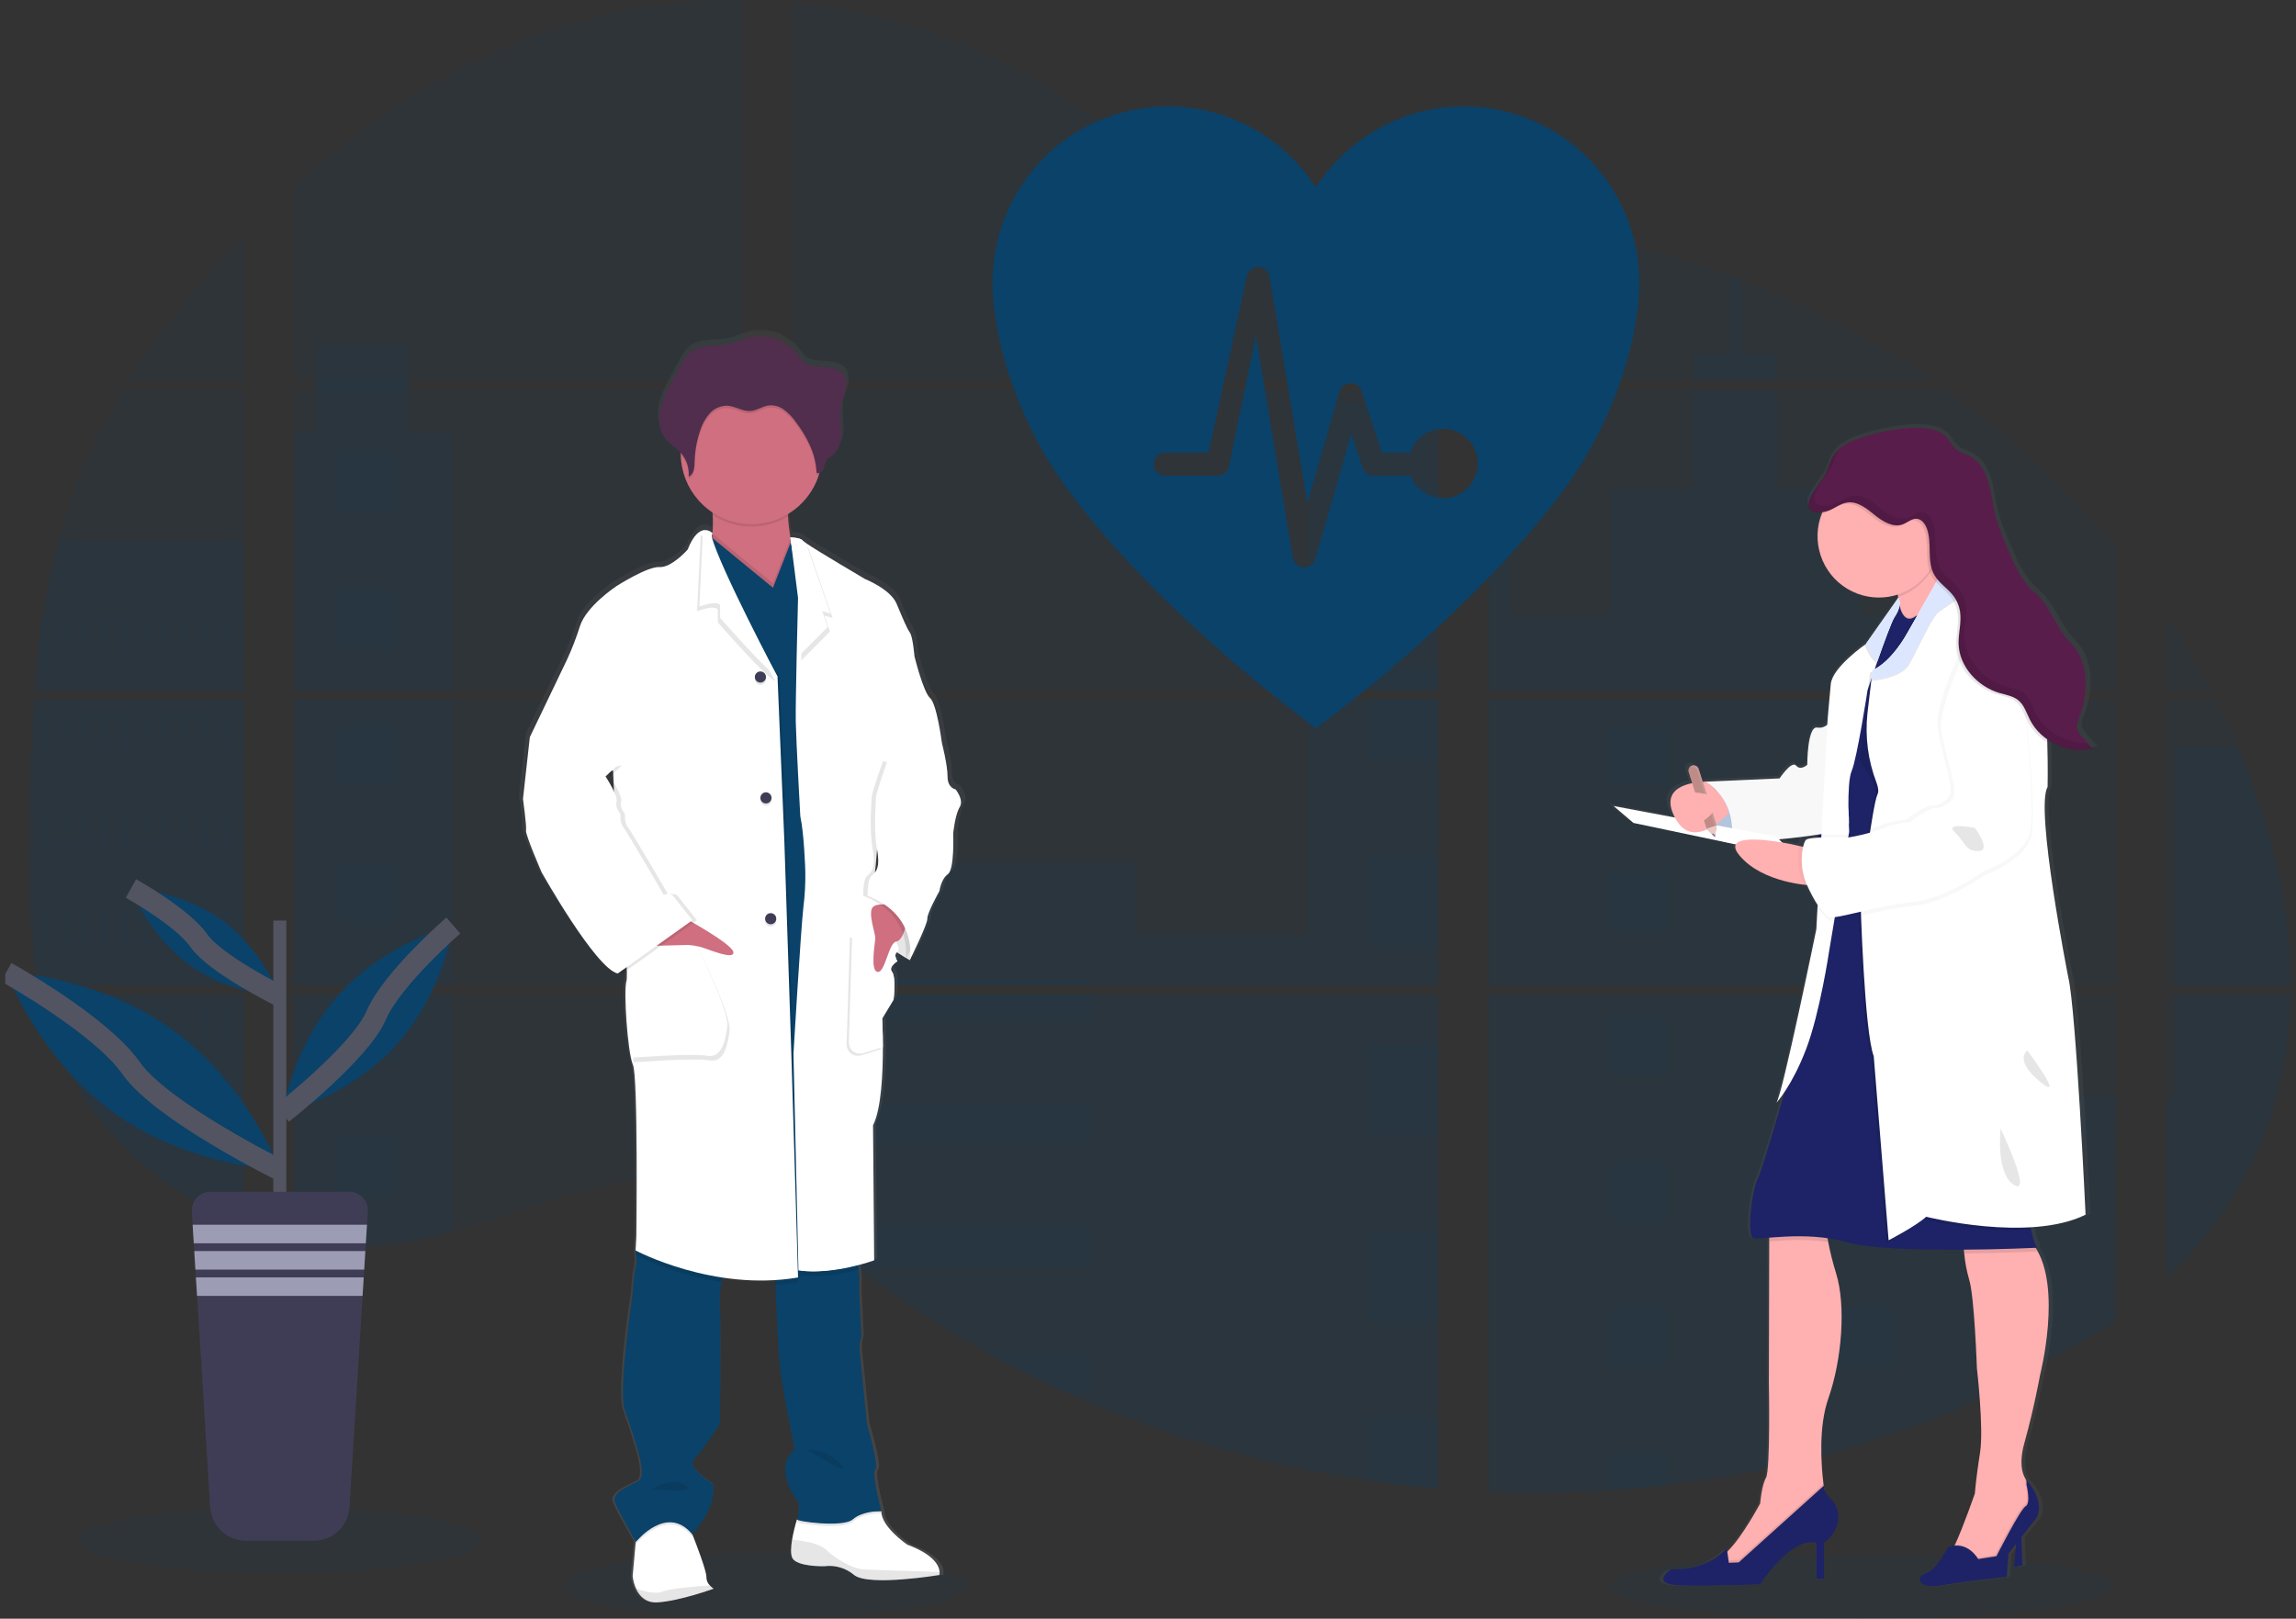 <svg width="217" height="153" viewBox="0 0 217 153" fill="none" xmlns="http://www.w3.org/2000/svg">
<rect x="0" y="0" width="217" height="153" fill="#333333" stroke="none"/>
<g clip-path="url(#clip0)">
<path opacity="0.1" d="M72.311 152.914C82.83 152.914 91.358 151.544 91.358 149.855C91.358 148.165 82.83 146.796 72.311 146.796C61.792 146.796 53.265 148.165 53.265 149.855C53.265 151.544 61.792 152.914 72.311 152.914Z" fill="#0A4269"/>
<path opacity="0.1" d="M175.845 153C188.971 153 199.612 151.63 199.612 149.941C199.612 148.251 188.971 146.882 175.845 146.882C162.719 146.882 152.078 148.251 152.078 149.941C152.078 151.63 162.719 153 175.845 153Z" fill="#0A4269"/>
<path opacity="0.1" d="M3.205 66.107H23.044V93.146H4.658C4.609 93.424 4.562 93.703 4.511 93.983H23.044V115.789C23.01 115.779 22.981 115.767 22.95 115.756C22.426 115.548 21.906 115.33 21.386 115.095L21.054 114.944C20.532 114.698 20.011 114.438 19.49 114.163C19.308 114.067 19.126 113.967 18.946 113.865C16.053 112.244 13.424 110.19 11.151 107.775C11.085 107.71 11.022 107.642 10.956 107.579C10.639 107.235 10.328 106.887 10.027 106.532L9.695 106.141C9.339 105.705 8.995 105.257 8.661 104.804C8.612 104.737 8.565 104.671 8.514 104.608C7.155 102.723 6.026 100.682 5.152 98.529C5.125 98.465 5.101 98.394 5.076 98.334C4.808 97.643 4.57 96.946 4.363 96.242C4.273 95.947 4.187 95.656 4.112 95.349C4.085 95.259 4.062 95.171 4.04 95.083C2.93 90.749 2.799 86.248 2.799 81.778C2.799 81.256 2.799 80.732 2.799 80.214C2.799 78.406 2.82 76.586 2.852 74.768C2.852 74.297 2.871 73.828 2.881 73.355C2.908 72.155 2.947 70.954 2.998 69.754C3.01 69.42 3.026 69.088 3.043 68.755C3.043 68.564 3.053 68.372 3.072 68.181C3.119 67.485 3.158 66.795 3.205 66.107Z" fill="#0A4269"/>
<path opacity="0.1" d="M23.043 36.001H12.161C13.93 33.233 15.863 30.572 17.949 28.034C19.566 26.048 21.272 24.113 23.043 22.248V36.001Z" fill="#0A4269"/>
<path opacity="0.1" d="M23.043 36.838V65.27H3.268C3.268 65.189 3.281 65.104 3.287 65.022C3.305 64.797 3.322 64.573 3.342 64.35C3.363 64.088 3.387 63.824 3.412 63.568C3.438 63.312 3.465 62.999 3.494 62.716C3.524 62.432 3.551 62.145 3.584 61.862C3.617 61.578 3.647 61.295 3.682 61.013C3.717 60.732 3.748 60.446 3.786 60.165C3.815 59.93 3.846 59.698 3.877 59.463C3.922 59.133 3.969 58.801 4.02 58.472C4.02 58.423 4.034 58.373 4.042 58.326C4.398 55.922 4.885 53.539 5.498 51.187C6.14 48.72 6.96 46.303 7.951 43.955C9.005 41.498 10.238 39.123 11.641 36.848L23.043 36.838Z" fill="#0A4269"/>
<path opacity="0.1" d="M27.78 66.105V93.146H70.152V66.105H27.78ZM27.78 93.98V117.202C28.023 117.253 28.263 117.302 28.502 117.343C28.826 117.405 29.148 117.462 29.479 117.511C29.541 117.521 29.606 117.53 29.674 117.536C29.803 117.558 29.936 117.575 30.065 117.593C30.392 117.638 30.716 117.675 31.043 117.704C31.197 117.72 31.353 117.734 31.51 117.745L31.887 117.775C32.092 117.79 32.296 117.802 32.497 117.808C32.622 117.808 32.747 117.82 32.876 117.824C32.974 117.824 33.072 117.824 33.173 117.824C33.275 117.824 33.419 117.824 33.543 117.824C33.711 117.824 33.879 117.824 34.045 117.824H34.27C34.438 117.824 34.606 117.824 34.772 117.808H34.784C34.899 117.808 35.017 117.808 35.134 117.792C35.166 117.794 35.199 117.794 35.231 117.792C35.329 117.792 35.427 117.792 35.521 117.779H35.589L36.244 117.728C36.459 117.708 36.676 117.683 36.895 117.659L37.341 117.607C39.154 117.352 40.947 116.971 42.706 116.465C46.659 115.363 50.525 113.82 54.475 112.691C59.583 111.234 65.226 110.519 70.162 112.3V93.98H27.78ZM70.152 36.001V0.002C65.513 -0.049 60.886 0.494 56.385 1.616C45.656 4.312 36.029 10.158 27.78 17.625V35.999H29.907V36.834H27.78V65.27H70.152V36.836H38.639V36.001H70.152ZM124.576 23.841C121.922 23.747 119.283 22.907 116.896 21.609C112.332 19.126 108.686 15.293 104.613 12.058C96.149 5.32 85.653 1.255 74.884 0.246V36.001H135.372L135.522 35.843L124.576 23.841ZM130.086 22.864L135.929 29.275V21.183C133.972 21.425 132.258 22.002 130.094 22.856L130.086 22.864ZM135.929 122.968V93.98H123.479C123.446 93.857 123.413 93.732 123.374 93.607C123.411 93.732 123.442 93.857 123.477 93.98H74.892V114.944C75.353 115.286 75.809 115.646 76.26 116.012C76.747 116.402 77.228 116.815 77.711 117.22L78.197 117.622C78.43 117.818 78.665 118.013 78.901 118.197C79.37 118.577 79.844 118.953 80.322 119.323C80.559 119.518 80.801 119.694 81.041 119.878C84.858 122.796 88.885 125.43 93.088 127.757C94.03 128.278 94.981 128.787 95.94 129.284C96.579 129.61 97.222 129.935 97.867 130.249C98.837 130.722 99.814 131.178 100.799 131.618C109.882 135.695 119.486 138.492 129.338 139.931C131.526 140.254 133.722 140.508 135.927 140.693V122.966H136.122L135.929 122.968ZM74.892 36.836V65.27H135.937V36.836H74.892ZM74.892 66.105V93.146H135.937V66.105H74.892ZM140.675 21.147V30.174L148.132 21.992C145.661 21.593 143.175 21.308 140.675 21.138V21.147ZM140.675 66.115V93.146H200.048V66.105L140.675 66.115ZM199.831 125.114L200.04 93.98H140.675V141.004C144.499 141.165 148.329 141.119 152.149 140.867H152.215C154.04 140.752 155.855 140.586 157.663 140.367H157.704C167.346 139.245 176.775 136.729 185.695 132.898L199.831 125.114ZM211.497 70.558C211.274 70.032 211.041 69.51 210.805 68.994C210.363 68.016 209.896 67.067 209.415 66.117H204.782V93.146H216.495C216.489 85.491 214.552 77.673 211.503 70.548L211.497 70.558ZM204.782 93.99V120.769C208.082 117.607 210.869 113.988 212.877 109.852C215.291 104.872 216.395 99.479 216.485 93.986L204.782 93.99ZM204.782 58.235V65.272H208.981C207.711 62.85 206.311 60.498 204.788 58.226L204.782 58.235ZM164.516 26.452C164.207 26.335 163.898 26.216 163.588 26.101C160.31 24.89 156.96 23.883 153.558 23.086L142.147 35.61L141.928 35.843L142.074 36.003H182.689C177.032 32.109 170.934 28.9 164.522 26.443L164.516 26.452ZM183.879 36.845H141.507L140.675 37.608V65.27H147.974H147.985H200.056V51.871C195.346 46.174 189.909 41.119 183.885 36.836L183.879 36.845Z" fill="#0A4269"/>
<path opacity="0.1" d="M23.043 51.179V65.27H3.268C3.268 65.188 3.281 65.104 3.287 65.022C3.305 64.797 3.322 64.573 3.342 64.35C3.363 64.088 3.387 63.824 3.412 63.568C3.438 63.312 3.465 62.999 3.494 62.716C3.524 62.432 3.551 62.145 3.584 61.861C3.617 61.578 3.647 61.295 3.682 61.013C3.717 60.732 3.748 60.446 3.786 60.165C3.815 59.93 3.846 59.698 3.877 59.463C3.922 59.133 3.969 58.8 4.02 58.472C4.02 58.423 4.034 58.372 4.042 58.325C4.398 55.922 4.885 53.539 5.498 51.187L23.043 51.179Z" fill="#0A4269"/>
<path opacity="0.1" d="M3.205 66.107H23.044V93.146H4.658C4.609 93.424 4.562 93.703 4.511 93.983H23.044V115.789C23.01 115.779 22.981 115.767 22.95 115.756C22.426 115.548 21.906 115.33 21.386 115.095L21.054 114.944C20.532 114.698 20.011 114.438 19.49 114.163C19.308 114.067 19.126 113.967 18.946 113.865C16.053 112.244 13.424 110.19 11.151 107.775C11.085 107.71 11.022 107.642 10.956 107.579C10.639 107.235 10.328 106.887 10.027 106.532L9.695 106.141C9.339 105.705 8.995 105.257 8.661 104.804C8.612 104.737 8.565 104.671 8.514 104.608C7.155 102.723 6.026 100.682 5.152 98.529C5.125 98.465 5.101 98.394 5.076 98.334C4.808 97.643 4.57 96.946 4.363 96.242C4.273 95.947 4.187 95.656 4.112 95.349C4.085 95.259 4.062 95.171 4.04 95.083C2.93 90.749 2.799 86.248 2.799 81.778C2.799 81.256 2.799 80.732 2.799 80.214C2.799 78.406 2.82 76.586 2.852 74.768C2.852 74.297 2.871 73.828 2.881 73.355C2.908 72.155 2.947 70.954 2.998 69.754C3.01 69.42 3.026 69.088 3.043 68.755C3.043 68.564 3.053 68.372 3.072 68.181C3.119 67.485 3.158 66.795 3.205 66.107Z" fill="#0A4269"/>
<path opacity="0.1" d="M42.696 40.907V65.27H27.78V40.907H29.907V32.659H38.637V40.907H42.696Z" fill="#0A4269"/>
<path opacity="0.1" d="M42.696 66.105H27.781V93.144H42.696V66.105Z" fill="#0A4269"/>
<path opacity="0.1" d="M27.78 93.982H42.696V116.461C40.937 116.967 39.144 117.348 37.331 117.601L36.885 117.655C36.666 117.681 36.449 117.702 36.234 117.724C36.019 117.745 35.796 117.761 35.579 117.775H35.511C35.417 117.775 35.316 117.786 35.224 117.788H35.124C35.007 117.788 34.889 117.8 34.772 117.804C34.606 117.814 34.44 117.816 34.27 117.818C34.197 117.818 34.129 117.818 34.057 117.818C33.889 117.818 33.722 117.818 33.554 117.818H33.185C33.085 117.818 32.989 117.818 32.886 117.818L32.509 117.804C32.313 117.804 32.102 117.783 31.899 117.769L31.523 117.741L31.056 117.698C30.728 117.669 30.401 117.632 30.079 117.587L29.688 117.532L29.493 117.505C29.166 117.454 28.844 117.399 28.515 117.337C28.275 117.296 28.036 117.245 27.794 117.196L27.78 93.982Z" fill="#0A4269"/>
<path opacity="0.1" d="M135.936 38.03H123.637V65.269H135.936V38.03Z" fill="#0A4269"/>
<path opacity="0.1" d="M135.938 66.105V93.146H74.892V81.482H107.408V88.363H123.637V66.105H135.938Z" fill="#0A4269"/>
<path opacity="0.1" d="M136.132 122.974H135.936V140.713C133.734 140.527 131.538 140.273 129.349 139.953C119.493 138.51 109.884 135.706 100.799 131.622C98.176 130.441 95.606 129.152 93.09 127.756C88.886 125.427 84.859 122.793 81.041 119.876C80.082 119.141 79.135 118.389 78.201 117.621C77.554 117.087 76.911 116.54 76.26 116.008C75.808 115.642 75.353 115.283 74.892 114.939V93.983H123.475C123.442 93.858 123.409 93.733 123.374 93.609C123.411 93.733 123.446 93.858 123.479 93.983H135.936V122.963C136.003 122.965 136.067 122.97 136.132 122.974Z" fill="#0A4269"/>
<path opacity="0.1" d="M168.012 36.001H159.998V33.511H163.591V26.093C163.902 26.206 164.212 26.323 164.521 26.443V33.511H168.012V36.001Z" fill="#0A4269"/>
<path opacity="0.1" d="M187.32 65.271H147.977C147.977 65.271 147.977 65.271 147.99 65.28L147.973 65.271H140.674V38.032H142.742V58.165H152.193V46.242H160V36.838H168.014V46.25H175.821V58.173H187.32V65.271Z" fill="#0A4269"/>
<path opacity="0.1" d="M140.674 66.105V93.146H187.32V66.105H140.674ZM199.983 124.976L200.047 103.572H187.32V93.994H140.674V141.004C144.498 141.165 148.328 141.119 152.148 140.867H152.214C154.039 140.753 155.855 140.586 157.662 140.367H157.703C167.346 139.245 176.774 136.729 185.694 132.898" fill="#0A4269"/>
<path opacity="0.1" d="M205.611 93.982H216.493C216.397 99.473 215.294 104.866 212.882 109.847C210.875 113.985 208.086 117.603 204.79 120.763V103.562H205.611V93.982Z" fill="#0A4269"/>
<path opacity="0.1" d="M216.498 93.146H205.61V70.548H211.502C214.551 77.673 216.488 85.491 216.498 93.146Z" fill="#0A4269"/>
<path opacity="0.1" d="M135.938 45.602H129.349V54.142H135.938V45.602Z" fill="#0A4269"/>
<path opacity="0.1" d="M135.938 63.304H129.349V65.271H135.938V63.304Z" fill="#0A4269"/>
<path opacity="0.1" d="M135.938 66.105H129.349V71.842H135.938V66.105Z" fill="#0A4269"/>
<path opacity="0.1" d="M135.938 81.005H129.349V89.545H135.938V81.005Z" fill="#0A4269"/>
<path opacity="0.1" d="M135.938 98.707H129.349V107.247H135.938V98.707Z" fill="#0A4269"/>
<path opacity="0.1" d="M135.936 122.963C136.002 122.963 136.067 122.963 136.131 122.974H135.936V124.958H129.349V116.409H135.936V122.963Z" fill="#0A4269"/>
<path opacity="0.1" d="M135.936 134.106V140.703C133.734 140.517 131.538 140.263 129.349 139.943V134.106H135.936Z" fill="#0A4269"/>
<path opacity="0.1" d="M103.131 92.519H74.892V93.146H103.131V92.519Z" fill="#0A4269"/>
<path opacity="0.1" d="M103.131 93.981H74.892V96.385H103.131V93.981Z" fill="#0A4269"/>
<path opacity="0.1" d="M103.131 104.266H74.892V108.132H103.131V104.266Z" fill="#0A4269"/>
<path opacity="0.1" d="M103.128 116.014V119.88H81.04C80.081 119.148 79.133 118.396 78.198 117.624C77.551 117.091 76.91 116.543 76.257 116.014H103.128Z" fill="#0A4269"/>
<path opacity="0.1" d="M103.129 127.759V131.622H100.797C98.177 130.44 95.608 129.15 93.09 127.753L103.129 127.759Z" fill="#0A4269"/>
<path opacity="0.1" d="M157.71 68.726H152.15V74.285H157.71V68.726Z" fill="#0A4269"/>
<path opacity="0.1" d="M37.344 42.825H31.785V48.384H37.344V42.825Z" fill="#0A4269"/>
<path opacity="0.1" d="M37.344 55.737H31.785V61.296H37.344V55.737Z" fill="#0A4269"/>
<path opacity="0.1" d="M37.344 68.65H31.785V74.209H37.344V68.65Z" fill="#0A4269"/>
<path opacity="0.1" d="M37.344 81.561H31.785V87.12H37.344V81.561Z" fill="#0A4269"/>
<path opacity="0.1" d="M37.344 94.473H31.785V100.032H37.344V94.473Z" fill="#0A4269"/>
<path opacity="0.1" d="M37.344 107.386H31.785V112.945H37.344V107.386Z" fill="#0A4269"/>
<path opacity="0.1" d="M178.931 68.726H173.372V74.285H178.931V68.726Z" fill="#0A4269"/>
<path opacity="0.1" d="M157.71 82.439H152.15V87.998H157.71V82.439Z" fill="#0A4269"/>
<path opacity="0.1" d="M178.931 82.439H173.372V87.998H178.931V82.439Z" fill="#0A4269"/>
<path opacity="0.1" d="M157.71 96.148H152.15V101.707H157.71V96.148Z" fill="#0A4269"/>
<path opacity="0.1" d="M178.931 96.148H173.372V101.707H178.931V96.148Z" fill="#0A4269"/>
<path opacity="0.1" d="M157.71 109.86H152.15V115.419H157.71V109.86Z" fill="#0A4269"/>
<path opacity="0.1" d="M178.931 109.86H173.372V115.419H178.931V109.86Z" fill="#0A4269"/>
<path opacity="0.1" d="M157.71 123.572H152.15V129.131H157.71V123.572Z" fill="#0A4269"/>
<path opacity="0.1" d="M178.931 123.572H173.372V129.131H178.931V123.572Z" fill="#0A4269"/>
<path opacity="0.1" d="M152.15 140.867V137.282H157.708V140.357L152.15 140.867Z" fill="#0A4269"/>
<path opacity="0.1" d="M4.019 58.321V61.502H23.044V58.321H4.019ZM5.915 61.302H4.363V58.517H5.926L5.915 61.302ZM7.809 61.302H6.245V58.517H7.809V61.302ZM9.699 61.302H8.135V58.517H9.699V61.302ZM11.593 61.302H10.031V58.517H11.595L11.593 61.302ZM13.485 61.302H11.921V58.517H13.485V61.302ZM15.379 61.302H13.815V58.517H15.379V61.302ZM17.273 61.302H15.71V58.517H17.273V61.302ZM19.165 61.302H17.602V58.517H19.165V61.302ZM21.058 61.302H19.494V58.517H21.058V61.302ZM22.95 61.302H21.386V58.517H22.95V61.302Z" fill="#0A4269"/>
<path opacity="0.1" d="M4.019 67.575V70.755H23.044V67.575H4.019ZM5.915 70.554H4.363V67.776H5.926L5.915 70.554ZM7.809 70.554H6.245V67.776H7.809V70.554ZM9.699 70.554H8.135V67.776H9.699V70.554ZM11.593 70.554H10.031V67.776H11.595L11.593 70.554ZM13.485 70.554H11.921V67.776H13.485V70.554ZM15.379 70.554H13.815V67.776H15.379V70.554ZM17.273 70.554H15.71V67.776H17.273V70.554ZM19.165 70.554H17.602V67.776H19.165V70.554ZM21.058 70.554H19.494V67.776H21.058V70.554ZM22.95 70.554H21.386V67.776H22.95V70.554Z" fill="#0A4269"/>
<path opacity="0.1" d="M4.019 76.832V80.019H23.044V76.832H4.019ZM5.915 79.811H4.363V77.032H5.926L5.915 79.811ZM7.809 79.811H6.245V77.032H7.809V79.811ZM9.699 79.811H8.135V77.032H9.699V79.811ZM11.593 79.811H10.031V77.032H11.595L11.593 79.811ZM13.485 79.811H11.921V77.032H13.485V79.811ZM15.379 79.811H13.815V77.032H15.379V79.811ZM17.273 79.811H15.71V77.032H17.273V79.811ZM19.165 79.811H17.602V77.032H19.165V79.811ZM21.058 79.811H19.494V77.032H21.058V79.811ZM22.95 79.811H21.386V77.032H22.95V79.811Z" fill="#0A4269"/>
<path opacity="0.1" d="M4.019 86.089V89.266H23.044V86.089H4.019ZM5.915 89.068H4.363V86.287H5.926L5.915 89.068ZM7.809 89.068H6.245V86.287H7.809V89.068ZM9.699 89.068H8.135V86.287H9.699V89.068ZM11.593 89.068H10.031V86.287H11.595L11.593 89.068ZM13.485 89.068H11.921V86.287H13.485V89.068ZM15.379 89.068H13.815V86.287H15.379V89.068ZM17.273 89.068H15.71V86.287H17.273V89.068ZM19.165 89.068H17.602V86.287H19.165V89.068ZM21.058 89.068H19.494V86.287H21.058V89.068ZM22.95 89.068H21.386V86.287H22.95V89.068Z" fill="#0A4269"/>
<path opacity="0.1" d="M4.101 95.345C4.177 95.644 4.263 95.943 4.353 96.239V95.545H5.916V98.324H5.08C5.105 98.389 5.131 98.459 5.156 98.52H23.043V95.345H4.101ZM7.814 98.324H6.251V95.545H7.814V98.324ZM9.705 98.324H8.141V95.545H9.705V98.324ZM11.599 98.324H10.031V95.545H11.595L11.599 98.324ZM13.491 98.324H11.927V95.545H13.491V98.324ZM15.385 98.324H13.821V95.545H15.385V98.324ZM17.279 98.324H15.715V95.545H17.279V98.324ZM19.171 98.324H17.607V95.545H19.171V98.324ZM21.063 98.324H19.5V95.545H21.063V98.324ZM22.955 98.324H21.392V95.545H22.955V98.324Z" fill="#0A4269"/>
<path opacity="0.1" d="M8.519 104.602C8.567 104.665 8.614 104.735 8.665 104.798H9.699V106.133C9.811 106.265 9.92 106.398 10.033 106.523V104.79H11.597V107.579H10.964C11.026 107.644 11.087 107.712 11.159 107.774H23.05V104.602H8.519ZM13.485 107.579H11.922V104.801H13.485V107.579ZM15.38 107.579H13.816V104.801H15.38V107.579ZM17.274 107.579H15.71V104.801H17.274V107.579ZM19.166 107.579H17.602V104.801H19.166V107.579ZM21.058 107.579H19.494V104.801H21.058V107.579ZM22.95 107.579H21.386V104.801H22.95V107.579Z" fill="#0A4269"/>
<path opacity="0.1" d="M18.954 113.857C19.132 113.959 19.314 114.053 19.497 114.155V114.057H21.061V114.936L21.393 115.091V114.057H22.957V115.748C22.987 115.763 23.019 115.774 23.051 115.783V113.857H18.954Z" fill="#0A4269"/>
<path opacity="0.1" d="M147.977 65.27H147.988H147.977ZM135.936 122.96H136.131H135.936ZM123.373 93.607C123.41 93.732 123.442 93.857 123.477 93.98C123.446 93.857 123.412 93.732 123.373 93.607ZM147.977 65.264H147.988H147.977ZM29.914 35.995V36.83H38.646V35.995H29.914ZM135.936 122.96H136.131H135.936ZM123.373 93.607C123.41 93.732 123.442 93.857 123.477 93.98C123.446 93.857 123.412 93.732 123.373 93.607ZM147.977 65.264H147.988H147.977ZM135.936 122.955H136.131H135.936ZM123.373 93.607C123.41 93.732 123.442 93.857 123.477 93.98C123.446 93.857 123.412 93.732 123.373 93.607Z" fill="#0A4269"/>
<path d="M90.728 74.213C90.728 74.213 89.958 74.106 89.958 72.984C89.958 71.862 89.407 69.766 89.407 69.766C89.407 69.756 88.93 66.117 88.271 65.538C87.613 64.96 86.766 61.562 86.766 61.562C86.766 61.562 86.622 59.719 86.326 59.322C86.031 58.925 85.633 57.954 85.044 56.568C84.456 55.182 82.003 54.223 82.003 54.223C82.003 54.223 77.568 51.65 76.311 50.812C76.197 50.743 76.09 50.662 75.992 50.571C75.773 50.284 74.819 50.278 74.819 50.278C74.72 49.649 74.624 48.925 74.593 48.271C74.593 48.2 74.593 48.13 74.583 48.059C75.984 47.231 77.04 45.925 77.556 44.381C77.579 44.306 77.599 44.228 77.62 44.154C77.704 44.126 77.782 44.081 77.847 44.022C77.913 43.963 77.966 43.891 78.002 43.81C78.115 43.558 78.117 43.263 78.258 43.028C78.422 42.751 78.735 42.602 78.981 42.393C79.602 41.865 79.763 40.976 79.733 40.166C79.714 39.512 79.608 38.851 79.649 38.2L79.661 38.036C79.673 37.938 79.686 37.84 79.704 37.747C79.8 37.262 80.009 36.804 80.126 36.324C80.244 35.843 80.255 35.301 79.982 34.887C79.581 34.279 78.746 34.158 78.013 34.095C77.183 34.025 76.44 34.117 75.908 33.427C75.659 33.066 75.379 32.728 75.072 32.416C74.962 32.315 73.899 31.666 73.899 31.623C72.861 31.142 71.684 31.052 70.585 31.369C70.034 31.529 69.514 31.791 68.955 31.922C67.749 32.207 66.361 31.898 65.337 32.588C64.766 32.979 64.424 33.601 64.104 34.207C63.843 34.706 63.579 35.204 63.31 35.702C62.878 36.521 62.438 37.354 62.257 38.261C62.218 38.458 62.195 38.658 62.186 38.859V38.869C62.186 38.941 62.186 39.013 62.186 39.086V39.177C62.186 39.246 62.186 39.312 62.198 39.373C62.21 39.434 62.208 39.453 62.214 39.494C62.219 39.535 62.229 39.627 62.241 39.69C62.253 39.752 62.276 39.862 62.3 39.948C62.309 39.985 62.323 40.02 62.335 40.055C62.354 40.121 62.378 40.186 62.403 40.251C62.417 40.284 62.431 40.319 62.446 40.352C62.475 40.421 62.511 40.487 62.546 40.548C62.562 40.575 62.573 40.6 62.589 40.626C62.643 40.717 62.703 40.804 62.769 40.888C63.187 41.41 63.803 41.742 64.258 42.231C64.258 42.25 64.258 42.27 64.258 42.287C64.258 42.342 64.258 42.395 64.258 42.45C64.282 43.539 64.572 44.607 65.103 45.559C65.634 46.511 66.389 47.319 67.304 47.913C67.304 47.987 67.313 48.063 67.317 48.138C67.355 48.718 67.348 49.3 67.296 49.879C67.216 49.785 67.117 49.711 67.004 49.661C66.892 49.611 66.77 49.587 66.647 49.59C66.563 49.586 66.479 49.593 66.397 49.611L66.379 49.598V49.615C65.949 49.721 65.419 50.169 64.913 51.441C64.913 51.441 63.373 53.177 62.2 53.105C61.027 53.032 58.058 54.911 58.058 54.911C58.058 54.911 55.161 56.791 54.539 58.707C54.192 59.793 53.776 60.856 53.292 61.889L49.712 69.268L49.051 75.122C49.051 75.122 49.416 77.725 49.344 78.122C49.272 78.519 50.847 82.098 50.847 82.098C50.847 82.098 56.052 91.244 58.179 91.713L58.332 91.606C58.423 91.653 58.519 91.689 58.619 91.713L59.057 91.404C59.083 91.749 59.072 92.095 59.024 92.436C58.73 93.34 59.133 99.233 59.645 100.388C60.157 101.543 59.975 116.69 59.975 116.69L59.903 118.027C59.903 118.027 59.903 118.07 59.921 118.144L59.903 118.461L59.956 118.488C60.011 118.912 59.993 119.343 59.903 119.761C59.719 120.347 59.645 122.005 59.645 122.005C59.645 122.005 58.181 131.364 58.875 133.244C59.569 135.124 60.159 137.185 60.159 137.185C60.159 137.185 60.892 139.53 60.194 139.931C59.497 140.332 57.513 141.004 57.921 141.981C58.292 142.885 59.702 145.304 59.911 145.658L59.893 145.844L59.606 148.958C59.653 149.369 59.764 149.77 59.936 150.146C60.251 150.824 60.863 151.528 62.026 151.452C62.221 151.438 62.448 151.415 62.667 151.385C64.796 151.1 67.417 150.15 67.417 150.15C67.281 150.064 67.156 149.961 67.046 149.843C66.941 149.742 66.858 149.62 66.802 149.486C66.746 149.351 66.718 149.207 66.719 149.061C66.75 148.494 65.689 145.793 65.425 145.128C65.384 145.033 65.363 144.978 65.363 144.978C65.363 144.978 67.782 142.449 67.38 140.207C67.38 140.207 64.702 138.643 65.584 137.785C66.465 136.927 68.04 134.462 68.04 134.462C68.04 134.462 68.113 125.246 68.04 123.869C67.965 122.914 68.01 121.954 68.175 121.01C68.205 120.867 68.24 120.728 68.277 120.591C69.496 120.773 70.727 120.867 71.96 120.871C72.409 120.871 72.867 120.871 73.328 120.844C73.328 120.974 73.334 121.115 73.346 121.266C73.447 123.549 73.637 127.552 73.791 129.04C74.01 131.172 75.22 136.919 75.22 136.919C75.22 136.919 72.912 138.401 75.623 142.052C75.623 142.052 75.623 143.375 75.443 143.567C75.251 144.193 75.096 144.83 74.98 145.474C74.866 146.163 74.819 146.858 75.003 147.22C75.443 148.084 78.082 148.014 78.082 148.014L78.146 148.002C78.644 147.95 79.148 147.998 79.627 148.143C80.107 148.288 80.553 148.526 80.939 148.844C81.942 149.65 85.748 149.296 87.808 149.04C88.615 148.938 89.155 148.844 89.155 148.844C89.181 148.753 89.19 148.658 89.182 148.563C89.161 148.057 88.764 146.946 86.074 145.955C86.074 145.955 83.545 144.255 83.58 142.773H83.527H83.234C83.447 142.761 83.584 142.773 83.584 142.773C83.584 142.773 82.593 139.157 82.998 138.864C83.402 138.571 82.19 134.563 82.19 134.563C82.19 134.563 81.496 127.839 81.459 127.368C81.461 126.964 81.522 126.562 81.641 126.176L81.459 122.489C81.459 122.489 81.424 121.264 81.459 120.865C81.454 120.519 81.425 120.174 81.375 119.831C81.358 119.694 81.34 119.552 81.321 119.411C82.269 119.17 82.884 118.948 82.884 118.948L82.775 106.115C83.58 104.551 83.729 101.121 83.725 98.687C83.725 97.124 83.654 95.966 83.654 95.966L84.755 94.17C84.755 94.17 85.009 92.02 84.606 91.549C84.428 91.336 84.509 91.115 84.655 90.933C84.731 90.873 84.812 90.818 84.896 90.769C84.896 90.769 84.884 90.751 84.87 90.726C84.947 90.662 85.029 90.604 85.115 90.552C85.115 90.552 84.724 89.946 85.074 89.69C85.402 89.913 85.695 90.081 85.918 90.218C85.902 90.361 85.887 90.443 85.887 90.443L85.981 90.247C86.196 90.368 86.326 90.443 86.326 90.443C86.326 90.443 88.051 87.008 88.013 86.502C87.976 85.996 89.186 83.863 89.186 83.863C89.186 83.863 89.333 82.743 89.993 82.274C90.654 81.805 90.506 78.406 90.506 78.406C90.506 78.406 90.689 76.635 91.129 75.912C91.569 75.188 90.728 74.213 90.728 74.213ZM57.741 72.706L57.775 73.525C57.579 73.21 57.438 72.984 57.438 72.984L57.741 72.706Z" fill="url(#paint0_linear)"/>
<path d="M86.42 88.959L85.998 90.757C85.998 90.757 82.617 89.031 82.007 86.838C81.397 84.645 83.027 83.812 83.027 83.812L86.178 85.147L86.42 88.959Z" fill="white"/>
<path opacity="0.1" d="M86.42 88.959L85.998 90.757C85.998 90.757 82.617 89.031 82.007 86.838C81.397 84.645 83.027 83.812 83.027 83.812L86.178 85.147L86.42 88.959Z" fill="black"/>
<path d="M67.442 150.162C67.442 150.162 64.314 151.311 62.164 151.456C61.023 151.532 60.422 150.832 60.114 150.158C59.945 149.783 59.836 149.384 59.791 148.975L60.071 145.877L60.219 144.228L64.787 143.041L65.434 145.019L65.495 145.17C65.755 145.83 66.797 148.518 66.765 149.079C66.764 149.223 66.792 149.365 66.847 149.498C66.902 149.63 66.983 149.751 67.086 149.851C67.191 149.969 67.31 150.074 67.442 150.162Z" fill="white"/>
<path d="M88.804 148.586C88.812 148.68 88.803 148.775 88.777 148.866C88.777 148.866 82.088 149.982 80.719 148.866C80.334 148.54 79.884 148.298 79.399 148.156C78.915 148.014 78.406 147.974 77.905 148.041C77.905 148.041 75.317 148.111 74.885 147.259C74.705 146.901 74.752 146.207 74.863 145.523C74.977 144.882 75.128 144.248 75.317 143.625L75.42 143.543L76.036 143.049L83.245 142.835H83.3C83.264 144.309 85.747 146 85.747 146C88.384 146.977 88.773 148.082 88.804 148.586Z" fill="white"/>
<path opacity="0.1" d="M88.805 148.586C88.812 148.68 88.802 148.775 88.776 148.865C88.776 148.865 82.089 149.982 80.721 148.865C80.335 148.54 79.886 148.298 79.401 148.156C78.917 148.014 78.408 147.975 77.908 148.041C77.908 148.041 75.318 148.111 74.888 147.259C74.708 146.899 74.753 146.207 74.864 145.523C75.861 145.623 77.435 145.871 78.052 146.463C78.987 147.364 80.57 148.263 81.541 148.334C82.302 148.383 86.85 148.527 88.805 148.586Z" fill="black"/>
<path opacity="0.1" d="M67.441 150.162C67.441 150.162 64.314 151.311 62.164 151.456C61.022 151.532 60.422 150.832 60.115 150.156C60.911 150.424 62.015 150.705 62.596 150.447C63.284 150.142 65.723 149.945 67.091 149.861C67.196 149.975 67.313 150.076 67.441 150.162Z" fill="black"/>
<path d="M72.082 57.539C69.502 56.537 66.183 53.224 67.011 51.675C67.195 51.285 67.305 50.863 67.334 50.432C67.387 49.847 67.395 49.259 67.357 48.673C67.299 47.713 67.184 46.758 67.011 45.812C67.011 45.812 75.067 45.993 74.597 47.18C74.461 47.528 74.439 48.132 74.476 48.808C74.513 49.484 74.611 50.249 74.713 50.896C74.854 51.783 74.994 52.459 74.994 52.459C74.994 52.459 74.502 53.149 74.213 53.187C73.923 53.224 75.784 58.968 72.082 57.539Z" fill="#CF6F80"/>
<path opacity="0.1" d="M65.489 145.17L65.428 145.236C63.02 142.324 60.108 145.953 60.108 145.953L60.065 145.877L60.213 144.228L64.781 143.041L65.428 145.019L65.489 145.17Z" fill="black"/>
<path opacity="0.1" d="M83.302 143.041C83.302 143.041 81.543 143.004 80.605 143.832C79.667 144.661 75.132 144.012 75.327 143.832C75.385 143.743 75.42 143.641 75.429 143.535L76.045 143.041L83.254 142.828C83.281 142.959 83.302 143.041 83.302 143.041Z" fill="black"/>
<path d="M68.486 120.17C68.355 120.493 68.255 120.829 68.188 121.172C68.025 122.112 67.98 123.068 68.053 124.018C68.126 125.387 68.053 134.556 68.053 134.556C68.053 134.556 66.507 137.001 65.645 137.863C64.783 138.725 67.405 140.273 67.405 140.273C67.796 142.502 65.426 145.019 65.426 145.019C63.018 142.107 60.106 145.739 60.106 145.739C60.106 145.739 58.523 143.002 58.128 142.025C57.733 141.047 59.674 140.371 60.356 139.974C61.038 139.578 60.323 137.238 60.323 137.238C60.323 137.238 59.746 135.187 59.062 133.317C58.378 131.446 59.816 122.134 59.816 122.134C59.816 122.134 59.891 120.48 60.069 119.904C60.158 119.488 60.176 119.059 60.121 118.637C60.11 118.494 60.096 118.375 60.086 118.295C60.077 118.215 60.069 118.178 60.069 118.178L60.096 118.131L61.073 116.309C61.073 116.309 68.955 119.022 68.486 120.17Z" fill="#0A4269"/>
<path d="M83.302 142.826C83.302 142.826 81.543 142.789 80.605 143.608C79.666 144.427 75.131 143.788 75.327 143.608C75.522 143.428 75.507 142.097 75.507 142.097C72.846 138.465 75.116 136.991 75.116 136.991C75.116 136.991 73.927 131.274 73.712 129.153C73.562 127.672 73.376 123.69 73.276 121.417C73.233 120.439 73.208 119.767 73.208 119.767L75.382 119.329L75.661 119.272L80.904 118.221C80.904 118.221 81.048 119.198 81.146 119.998C81.195 120.339 81.222 120.683 81.228 121.028C81.193 121.419 81.228 122.642 81.228 122.642L81.406 126.311C81.29 126.696 81.23 127.096 81.228 127.498C81.263 127.965 81.945 134.654 81.945 134.654C81.945 134.654 83.132 138.645 82.727 138.932C82.323 139.22 83.302 142.826 83.302 142.826Z" fill="#0A4269"/>
<path opacity="0.1" d="M74.599 47.18C74.462 47.528 74.441 48.132 74.478 48.808C73.399 49.458 72.158 49.79 70.899 49.766C69.64 49.743 68.413 49.365 67.359 48.675C67.301 47.715 67.185 46.758 67.013 45.812C67.013 45.812 75.068 45.989 74.599 47.18Z" fill="black"/>
<path d="M77.712 42.86C77.713 43.565 77.603 44.265 77.383 44.934C76.894 46.434 75.889 47.713 74.548 48.544C73.207 49.375 71.615 49.705 70.054 49.476C68.493 49.247 67.063 48.474 66.017 47.292C64.971 46.111 64.376 44.598 64.338 43.021C64.338 42.966 64.338 42.915 64.338 42.86C64.323 41.972 64.484 41.09 64.814 40.266C65.143 39.441 65.633 38.69 66.256 38.057C66.878 37.424 67.621 36.921 68.44 36.577C69.259 36.234 70.138 36.057 71.026 36.057C71.914 36.057 72.793 36.234 73.612 36.577C74.431 36.921 75.173 37.424 75.796 38.057C76.418 38.69 76.909 39.441 77.238 40.266C77.567 41.09 77.729 41.972 77.714 42.86H77.712Z" fill="#CF6F80"/>
<path opacity="0.1" d="M72.082 57.54C69.502 56.537 66.183 53.224 67.011 51.676C67.195 51.285 67.305 50.864 67.334 50.433L70.866 53.335L73.051 55.128L74.713 50.898C74.854 51.785 74.994 52.462 74.994 52.462C74.994 52.462 74.502 53.152 74.213 53.189C73.923 53.226 75.784 58.969 72.082 57.54Z" fill="black"/>
<path d="M81.216 70.368L78.267 119.919L74.42 120.171L64.459 91.439L66.093 57.328L66.437 50.122L70.866 53.759L73.054 55.552L74.764 51.199L77.944 53.97L81.216 70.368Z" fill="#0A4269"/>
<path opacity="0.1" d="M68.486 120.17C68.355 120.493 68.256 120.829 68.189 121.172C65.39 120.74 62.671 119.891 60.124 118.653L60.071 118.625L60.089 118.311L60.099 118.146L61.076 116.325C61.076 116.325 68.955 119.022 68.486 120.17Z" fill="black"/>
<path opacity="0.1" d="M75.427 121.18C74.711 121.302 73.989 121.384 73.265 121.426C73.222 120.449 73.196 119.777 73.196 119.777L75.37 119.339L75.427 121.18Z" fill="black"/>
<path opacity="0.1" d="M81.134 120.007C79.745 120.369 77.598 120.775 75.677 120.521L75.649 119.282L80.892 118.23C80.892 118.23 81.037 119.198 81.134 120.007Z" fill="black"/>
<path opacity="0.1" d="M75.642 120.748C67.628 122.116 60.288 118.193 60.288 118.193L60.359 116.864C60.359 116.864 60.54 101.796 60.036 100.64C59.532 99.485 59.139 93.627 59.424 92.728C59.71 91.829 58.382 78.345 58.382 78.345L58.167 72.872L50.298 69.684L53.816 62.35C54.291 61.322 54.7 60.264 55.04 59.184C55.652 57.28 58.492 55.409 58.492 55.409C58.492 55.409 61.404 53.541 62.556 53.611C63.707 53.681 65.216 51.957 65.216 51.957C66.33 49.117 67.339 50.403 67.339 50.403C67.339 50.538 67.339 50.403 67.284 50.824C66.893 53.941 73.606 63.793 73.701 63.967L74.34 79.538L74.987 99.243L75.642 120.748Z" fill="black"/>
<path d="M75.426 120.748C67.412 122.116 60.071 118.193 60.071 118.193L60.143 116.864C60.143 116.864 60.325 101.795 59.818 100.64C59.312 99.485 58.921 93.626 59.208 92.727C59.496 91.828 58.167 78.345 58.167 78.345L57.95 72.872L50.076 69.672L53.595 62.338C54.069 61.309 54.477 60.252 54.818 59.172C55.428 57.268 58.27 55.397 58.27 55.397C58.27 55.397 61.183 53.528 62.332 53.599C63.481 53.669 64.992 51.945 64.992 51.945C66.109 49.105 67.338 50.391 67.338 50.391C67.338 50.526 67.221 50.587 67.283 50.811C68.143 53.835 73.39 63.781 73.485 63.955L74.132 79.525L74.779 99.231L75.426 120.748Z" fill="white"/>
<path opacity="0.1" d="M73.267 64.399C72.405 64.039 67.838 58.826 67.838 58.826V57.639C67.672 57.248 66.685 57.487 65.884 57.761L66.228 50.554L66.619 50.878C67.475 53.9 73.167 64.225 73.267 64.399Z" fill="black"/>
<path d="M73.484 63.967C72.62 63.607 68.054 58.394 68.054 58.394V57.207C67.888 56.816 66.901 57.055 66.1 57.328L66.446 50.122L66.837 50.446C67.695 53.468 73.389 63.794 73.484 63.967Z" fill="white"/>
<path opacity="0.1" d="M60.288 89.966C60.395 89.966 65.86 89.391 65.86 89.391C65.86 89.391 69.169 95.898 68.953 97.481C68.736 99.065 68.343 100.466 67.012 100.218C65.68 99.97 59.848 100.414 59.848 100.414L60.288 89.966Z" fill="black"/>
<path d="M60.071 89.534C60.178 89.534 65.643 88.959 65.643 88.959C65.643 88.959 68.951 95.468 68.736 97.049C68.521 98.631 68.124 100.034 66.795 99.786C65.466 99.538 59.631 99.981 59.631 99.981L60.071 89.534Z" fill="white"/>
<path d="M64.189 86.478C64.189 86.478 69.205 89.174 69.312 89.997C69.42 90.82 66.759 89.637 66.185 89.495C65.806 89.403 65.421 89.343 65.033 89.315L61.2 89.418L64.189 86.478Z" fill="#CF6F80"/>
<path opacity="0.1" d="M71.868 64.735C72.159 64.735 72.395 64.499 72.395 64.207C72.395 63.916 72.159 63.68 71.868 63.68C71.576 63.68 71.34 63.916 71.34 64.207C71.34 64.499 71.576 64.735 71.868 64.735Z" fill="black"/>
<path d="M71.868 64.52C72.159 64.52 72.395 64.284 72.395 63.992C72.395 63.701 72.159 63.464 71.868 63.464C71.576 63.464 71.34 63.701 71.34 63.992C71.34 64.284 71.576 64.52 71.868 64.52Z" fill="#3F3D56"/>
<path opacity="0.1" d="M72.839 87.581C73.131 87.581 73.367 87.345 73.367 87.053C73.367 86.762 73.131 86.525 72.839 86.525C72.548 86.525 72.311 86.762 72.311 87.053C72.311 87.345 72.548 87.581 72.839 87.581Z" fill="black"/>
<path d="M72.839 87.364C73.131 87.364 73.367 87.128 73.367 86.836C73.367 86.545 73.131 86.309 72.839 86.309C72.548 86.309 72.311 86.545 72.311 86.836C72.311 87.128 72.548 87.364 72.839 87.364Z" fill="#3F3D56"/>
<path opacity="0.1" d="M72.393 76.158C72.684 76.158 72.921 75.921 72.921 75.63C72.921 75.338 72.684 75.102 72.393 75.102C72.102 75.102 71.865 75.338 71.865 75.63C71.865 75.921 72.102 76.158 72.393 76.158Z" fill="black"/>
<path d="M72.393 75.943C72.684 75.943 72.921 75.706 72.921 75.415C72.921 75.124 72.684 74.887 72.393 74.887C72.102 74.887 71.865 75.124 71.865 75.415C71.865 75.706 72.102 75.943 72.393 75.943Z" fill="#3F3D56"/>
<path d="M84.559 89.205C84.559 89.205 84.918 89.745 84.559 89.997C84.199 90.249 84.594 90.859 84.594 90.859C84.594 90.859 83.697 91.385 84.091 91.858C84.486 92.331 84.236 94.467 84.236 94.467L83.157 96.254C83.157 96.254 83.222 97.405 83.225 98.961C83.225 101.389 83.083 104.802 82.293 106.358L82.403 119.124C82.403 119.124 78.624 120.504 75.462 120.083L74.992 99.598C74.992 99.598 75.677 87.982 75.929 85.754C76.076 84.597 76.136 83.43 76.109 82.264C76.109 82.264 76.001 78.777 75.639 77.159C75.639 77.159 75.249 70.147 75.209 68.206C75.192 67.278 75.241 64.569 75.295 61.992C75.356 59.176 75.424 56.519 75.424 56.519L74.711 50.874C74.711 50.874 75.424 50.802 75.639 51.089C75.736 51.179 75.841 51.26 75.952 51.33C77.184 52.163 81.535 54.723 81.535 54.723C81.535 54.723 83.943 55.681 84.519 57.053C85.096 58.425 85.497 59.399 85.776 59.79C86.056 60.181 86.208 62.018 86.208 62.018C86.208 62.018 87.037 65.4 87.684 65.972C88.331 66.545 88.804 70.188 88.804 70.188L83.087 74.684C83.087 74.684 82.584 82.163 82.477 82.452C82.369 82.741 84.559 89.205 84.559 89.205Z" fill="white"/>
<path d="M84.777 89.205C84.777 89.205 85.134 89.745 84.777 89.997C84.419 90.249 84.81 90.859 84.81 90.859C84.81 90.859 83.918 91.391 84.309 91.864C84.7 92.337 84.454 94.473 84.454 94.473L83.375 96.26C83.375 96.26 83.44 97.411 83.445 98.967C83.445 101.395 83.303 104.807 82.513 106.363L82.621 119.129C82.621 119.129 78.836 120.509 75.677 120.089L75.21 99.604C75.21 99.604 75.894 87.987 76.147 85.759C76.294 84.602 76.354 83.436 76.325 82.27C76.325 82.27 76.217 78.783 75.857 77.164C75.857 77.164 75.466 70.153 75.425 68.212C75.408 67.284 75.459 64.574 75.511 61.998C75.572 59.181 75.64 56.525 75.64 56.525L74.698 50.804C74.698 50.804 75.64 50.804 75.857 51.095C75.953 51.186 76.058 51.267 76.17 51.335C77.402 52.168 81.755 54.729 81.755 54.729C81.755 54.729 84.161 55.687 84.737 57.059C85.314 58.431 85.715 59.404 85.996 59.795C86.278 60.186 86.426 62.023 86.426 62.023C86.426 62.023 87.255 65.405 87.902 65.978C88.549 66.551 89.016 70.186 89.016 70.186L83.299 74.682C83.299 74.682 82.796 82.161 82.687 82.45C82.578 82.739 84.777 89.205 84.777 89.205Z" fill="white"/>
<path opacity="0.1" d="M77.928 58.185L78.444 59.69L75.727 62.426C75.788 59.612 75.856 56.953 75.856 56.953L74.914 51.232C74.914 51.232 75.856 51.232 76.073 51.523C76.168 51.614 76.273 51.694 76.386 51.762L78.696 58.427L77.928 58.185Z" fill="black"/>
<path d="M77.712 57.753L78.23 59.258L75.513 61.994C75.574 59.178 75.642 56.521 75.642 56.521L74.698 50.8C74.698 50.8 75.642 50.8 75.857 51.091C75.953 51.181 76.058 51.262 76.17 51.331L78.483 57.995L77.712 57.753Z" fill="white"/>
<path opacity="0.1" d="M77.712 42.86C77.713 43.565 77.603 44.265 77.383 44.934C77.347 44.94 77.309 44.938 77.272 44.929C77.236 44.92 77.202 44.904 77.172 44.882C77.121 43.122 76.256 41.471 75.19 40.065C74.891 39.641 74.529 39.265 74.115 38.951C73.697 38.637 73.177 38.49 72.657 38.539C72.071 38.619 71.553 39.017 70.96 39.068C70.178 39.133 69.479 38.591 68.703 38.564C68.387 38.567 68.076 38.637 67.79 38.77C67.504 38.903 67.249 39.095 67.043 39.334C66.635 39.816 66.333 40.378 66.154 40.984C65.847 41.902 65.679 42.862 65.657 43.83C65.647 44.377 65.595 45.063 65.087 45.263C65.125 44.86 65.079 44.454 64.952 44.07C64.825 43.686 64.62 43.333 64.35 43.032L64.338 43.021C64.338 42.966 64.338 42.915 64.338 42.86C64.323 41.972 64.484 41.09 64.814 40.266C65.143 39.441 65.633 38.69 66.256 38.057C66.878 37.424 67.621 36.921 68.44 36.577C69.259 36.234 70.138 36.057 71.026 36.057C71.914 36.057 72.793 36.234 73.612 36.577C74.431 36.921 75.173 37.424 75.796 38.057C76.418 38.69 76.909 39.441 77.238 40.266C77.567 41.09 77.729 41.972 77.714 42.86H77.712Z" fill="black"/>
<path d="M73.795 32.24C72.779 31.762 71.624 31.672 70.546 31.986C70.004 32.146 69.494 32.406 68.945 32.537C67.772 32.821 66.404 32.514 65.397 33.2C64.838 33.591 64.502 34.209 64.189 34.809L63.407 36.298C62.981 37.113 62.551 37.942 62.373 38.839C62.196 39.736 62.303 40.741 62.872 41.462C63.286 41.988 63.898 42.319 64.348 42.813C64.617 43.114 64.821 43.467 64.948 43.85C65.074 44.234 65.12 44.639 65.083 45.041C65.593 44.846 65.642 44.158 65.653 43.611C65.675 42.642 65.843 41.683 66.15 40.765C66.328 40.159 66.631 39.597 67.039 39.115C67.245 38.876 67.5 38.684 67.786 38.551C68.072 38.418 68.383 38.348 68.699 38.345C69.481 38.372 70.182 38.912 70.956 38.847C71.543 38.798 72.063 38.398 72.653 38.319C73.174 38.27 73.694 38.417 74.111 38.732C74.525 39.045 74.886 39.421 75.184 39.846C76.252 41.251 77.118 42.899 77.168 44.662C77.389 44.824 77.708 44.613 77.817 44.363C77.927 44.113 77.931 43.82 78.07 43.581C78.23 43.306 78.537 43.159 78.777 42.952C79.387 42.426 79.539 41.541 79.516 40.737C79.493 39.934 79.336 39.119 79.489 38.329C79.581 37.844 79.788 37.391 79.901 36.912C80.014 36.433 80.028 35.895 79.76 35.483C79.369 34.877 78.546 34.758 77.829 34.701C77.014 34.631 76.285 34.721 75.765 34.035C75.521 33.677 75.246 33.34 74.944 33.03C74.84 32.928 73.795 32.283 73.795 32.24Z" fill="#512E4E"/>
<path opacity="0.1" d="M52.55 73.46L50.507 69.684L49.86 75.511C49.86 75.511 50.22 78.099 50.148 78.496C50.075 78.892 51.621 82.45 51.621 82.45C51.621 82.45 56.729 91.547 58.815 92.016L65.861 86.981L63.993 84.608C63.993 84.608 63.346 84.356 63.184 84.608C63.184 84.608 59.714 78.638 59.354 78.207C58.995 77.775 59.065 76.912 59.065 76.912C59.065 76.912 58.525 76.338 58.705 75.798C58.885 75.259 57.663 73.388 57.663 73.388L58.778 72.346L52.55 73.46Z" fill="black"/>
<path d="M50.614 69.254L50.075 69.684L49.428 75.511C49.428 75.511 49.787 78.099 49.715 78.496C49.643 78.893 51.191 82.45 51.191 82.45C51.191 82.45 56.297 91.547 58.382 92.017L65.431 86.981L63.56 84.608C63.56 84.608 62.913 84.356 62.751 84.608C62.751 84.608 59.281 78.639 58.922 78.207C58.562 77.775 58.634 76.913 58.634 76.913C58.634 76.913 58.095 76.338 58.275 75.799C58.455 75.259 57.231 73.388 57.231 73.388L58.345 72.347L50.614 69.254Z" fill="white"/>
<path opacity="0.1" d="M84.092 92.081C84.483 92.556 84.236 94.688 84.236 94.688L83.157 96.475C83.157 96.475 83.222 97.628 83.226 99.182L81.412 99.749C81.248 99.8 81.074 99.811 80.905 99.782C80.736 99.752 80.576 99.683 80.439 99.579C80.302 99.475 80.193 99.34 80.119 99.185C80.045 99.03 80.009 98.859 80.014 98.688L80.327 88.6L84.559 90.218C84.199 90.468 84.594 91.082 84.594 91.082C84.594 91.082 83.697 91.606 84.092 92.081Z" fill="black"/>
<path d="M84.308 91.864C84.699 92.339 84.453 94.473 84.453 94.473L83.374 96.26C83.374 96.26 83.439 97.411 83.444 98.967L81.597 99.543C81.437 99.593 81.267 99.604 81.101 99.575C80.935 99.546 80.779 99.478 80.645 99.376C80.511 99.274 80.404 99.142 80.332 98.99C80.259 98.838 80.224 98.672 80.229 98.504L80.544 88.384L84.778 90.003C84.416 90.253 84.811 90.865 84.811 90.865C84.811 90.865 83.918 91.391 84.308 91.864Z" fill="white"/>
<path d="M85.71 87.055C85.71 87.055 85.422 88.891 84.703 88.998C83.984 89.106 83.661 91.968 82.944 91.866C82.227 91.764 82.701 89.206 82.727 88.709C82.752 88.213 81.945 86.156 82.549 85.689C83.153 85.222 85.065 85.689 85.065 85.689L85.71 87.055Z" fill="#CF6F80"/>
<path opacity="0.1" d="M87.241 72.921L88.597 70.185C88.597 70.185 89.137 72.27 89.137 73.384C89.137 74.499 89.891 74.608 89.891 74.608C89.891 74.608 90.718 75.585 90.282 76.297C89.847 77.008 89.671 78.779 89.671 78.779C89.671 78.779 89.813 82.159 89.166 82.626C88.519 83.093 88.384 84.209 88.384 84.209C88.384 84.209 87.196 86.33 87.233 86.835C87.27 87.339 85.579 90.754 85.579 90.754C85.579 90.754 86.406 86.51 81.588 84.677C81.588 84.677 81.551 83.236 81.91 82.841C82.27 82.446 82.831 82.266 82.479 80.271C82.127 78.275 82.378 75.89 82.378 75.411C82.378 74.933 83.457 71.946 83.457 71.946L87.241 72.921Z" fill="black"/>
<path d="M87.828 69.793L89.012 70.184C89.012 70.184 89.554 72.27 89.554 73.384C89.554 74.498 90.308 74.608 90.308 74.608C90.308 74.608 91.135 75.585 90.699 76.297C90.263 77.008 90.089 78.779 90.089 78.779C90.089 78.779 90.232 82.159 89.585 82.626C88.938 83.093 88.793 84.209 88.793 84.209C88.793 84.209 87.607 86.33 87.644 86.834C87.681 87.339 85.989 90.753 85.989 90.753C85.989 90.753 86.817 86.51 81.997 84.676C81.997 84.676 81.962 83.236 82.322 82.841C82.681 82.446 83.242 82.266 82.89 80.27C82.538 78.275 82.789 75.89 82.789 75.411C82.789 74.932 83.868 71.946 83.868 71.946L87.828 69.793Z" fill="white"/>
<path opacity="0.1" d="M61.664 140.722C61.664 140.722 63.552 139.536 64.791 140.398C66.031 141.26 61.664 140.722 61.664 140.722Z" fill="black"/>
<path opacity="0.1" d="M76.336 137.054C76.336 137.054 78.007 136.839 79.411 138.35C80.814 139.861 76.336 137.054 76.336 137.054Z" fill="black"/>
<g opacity="0.1">
<path opacity="0.1" d="M78.781 42.524C78.541 42.731 78.232 42.88 78.072 43.156C77.935 43.392 77.931 43.683 77.822 43.937C77.712 44.191 77.394 44.399 77.173 44.238C77.122 42.479 76.254 40.828 75.189 39.42C74.891 38.995 74.529 38.62 74.116 38.306C73.697 37.992 73.177 37.844 72.655 37.894C72.069 37.974 71.553 38.373 70.961 38.421C70.179 38.488 69.477 37.946 68.701 37.919C68.386 37.922 68.075 37.993 67.789 38.126C67.503 38.259 67.249 38.452 67.043 38.691C66.635 39.172 66.332 39.734 66.154 40.339C65.847 41.257 65.68 42.217 65.658 43.185C65.646 43.73 65.595 44.41 65.091 44.614C65.103 44.758 65.103 44.903 65.091 45.048C65.599 44.852 65.65 44.164 65.662 43.617C65.683 42.649 65.851 41.689 66.158 40.771C66.337 40.165 66.639 39.603 67.047 39.121C67.253 38.882 67.507 38.69 67.793 38.557C68.079 38.425 68.39 38.354 68.705 38.351C69.487 38.378 70.191 38.918 70.965 38.853C71.551 38.804 72.071 38.404 72.659 38.326C73.18 38.276 73.701 38.423 74.12 38.738C74.533 39.052 74.895 39.427 75.193 39.852C76.258 41.258 77.126 42.905 77.177 44.669C77.397 44.831 77.716 44.62 77.826 44.369C77.935 44.119 77.939 43.826 78.076 43.587C78.236 43.312 78.545 43.165 78.785 42.958C79.395 42.432 79.548 41.547 79.524 40.743C79.524 40.718 79.524 40.693 79.524 40.669C79.487 41.365 79.301 42.075 78.781 42.524Z" fill="black"/>
<path opacity="0.1" d="M64.351 42.385C63.902 41.891 63.288 41.56 62.876 41.036C62.528 40.573 62.33 40.014 62.307 39.435C62.245 40.159 62.447 40.88 62.876 41.466C63.288 41.992 63.902 42.323 64.351 42.817C64.783 43.301 65.042 43.914 65.088 44.561C65.118 44.167 65.068 43.772 64.942 43.398C64.815 43.024 64.614 42.679 64.351 42.385Z" fill="black"/>
<path opacity="0.1" d="M79.905 36.484C79.789 36.963 79.584 37.419 79.49 37.901C79.435 38.224 79.414 38.552 79.43 38.879C79.436 38.692 79.457 38.507 79.49 38.324C79.584 37.839 79.789 37.385 79.905 36.906C79.972 36.642 79.994 36.369 79.969 36.097C79.957 36.228 79.936 36.357 79.905 36.484Z" fill="black"/>
</g>
<path opacity="0.1" d="M26.445 148.67C36.964 148.67 45.491 147.301 45.491 145.611C45.491 143.922 36.964 142.552 26.445 142.552C15.926 142.552 7.398 143.922 7.398 145.611C7.398 147.301 15.926 148.67 26.445 148.67Z" fill="#0A4269"/>
<path d="M27.059 87.01H25.833V114.604H27.059V87.01Z" fill="#535461"/>
<path d="M34.76 114.521L34.684 115.764L34.575 117.523L34.53 118.254L34.422 120.013L34.375 120.744L34.266 122.503L33.03 142.455C32.977 143.313 32.598 144.119 31.971 144.708C31.344 145.297 30.517 145.625 29.657 145.625H23.233C22.373 145.625 21.546 145.297 20.92 144.708C20.293 144.119 19.915 143.313 19.862 142.455L18.632 122.49L18.523 120.731L18.478 119.999L18.368 118.24L18.323 117.509L18.214 115.75L18.136 114.507C18.122 114.268 18.157 114.028 18.24 113.803C18.322 113.578 18.45 113.372 18.614 113.198C18.779 113.024 18.978 112.885 19.198 112.791C19.418 112.696 19.655 112.648 19.895 112.648H33.032C33.271 112.65 33.507 112.701 33.725 112.798C33.943 112.894 34.14 113.035 34.301 113.21C34.463 113.386 34.588 113.593 34.666 113.818C34.745 114.043 34.777 114.282 34.76 114.521Z" fill="#3F3D56"/>
<path d="M34.683 115.763L34.574 117.517H18.314L18.205 115.763H34.683Z" fill="#9D9CB5"/>
<path d="M34.529 118.248L34.421 120.003H18.469L18.359 118.248H34.529Z" fill="#9D9CB5"/>
<path d="M34.375 120.736L34.267 122.489H18.624L18.515 120.736H34.375Z" fill="#9D9CB5"/>
<path d="M16.335 97.353C23.471 102.517 26.45 110.593 26.45 110.593C26.45 110.593 17.85 110.298 10.711 105.134C3.573 99.97 0.6 91.895 0.6 91.895C0.6 91.895 9.196 92.188 16.335 97.353Z" fill="#0A4269"/>
<path d="M0.594 91.895C0.594 91.895 9.523 96.85 12.386 100.953C15.25 105.056 26.45 110.593 26.45 110.593" stroke="#535461" stroke-width="2" stroke-miterlimit="10"/>
<path d="M20.942 86.95C24.826 89.758 26.451 94.154 26.451 94.154C26.451 94.154 21.769 93.994 17.883 91.185C13.997 88.376 12.377 83.978 12.377 83.978C12.377 83.978 17.056 84.139 20.942 86.95Z" fill="#0A4269"/>
<path d="M12.377 83.978C12.377 83.978 17.236 86.676 18.794 88.908C20.352 91.14 26.451 94.154 26.451 94.154" stroke="#535461" stroke-width="2" stroke-miterlimit="10"/>
<path d="M32.089 93.932C27.627 98.836 26.683 105.245 26.683 105.245C26.683 105.245 32.975 103.701 37.433 98.795C41.892 93.889 42.84 87.481 42.84 87.481C42.84 87.481 36.552 89.028 32.089 93.932Z" fill="#0A4269"/>
<path d="M42.844 87.483C42.844 87.483 37.031 92.511 35.553 95.975C34.075 99.438 26.683 105.245 26.683 105.245" stroke="#535461" stroke-width="2" stroke-miterlimit="10"/>
<path d="M195.903 92.205C195.903 92.205 192.676 76.15 193.911 74.152C193.911 74.152 193.956 72.295 193.882 69.928C193.882 69.838 193.882 69.748 193.882 69.656C194.099 69.801 194.326 69.932 194.56 70.047C195.698 70.632 197.005 70.801 198.255 70.524L197.277 69.436C197.043 69.175 196.798 68.894 196.748 68.55C196.697 68.206 196.837 67.899 196.959 67.592C197.887 65.247 197.936 62.297 196.147 60.507C194.636 59.001 194.269 57.059 192.629 55.684C191.431 54.678 190.772 53.202 190.15 51.775C189.625 50.569 189.095 49.353 188.794 48.075C188.559 47.076 188.466 46.042 188.143 45.067C187.82 44.091 187.216 43.143 186.272 42.707C185.936 42.553 185.563 42.465 185.256 42.26C184.853 41.988 184.611 41.546 184.32 41.159C182.84 39.205 177.885 40.356 175.539 41.149C174.902 41.349 174.311 41.676 173.803 42.111L173.825 42.076C173.843 42.047 173.864 42.017 173.884 41.988C173.627 42.196 173.405 42.443 173.227 42.721C172.885 43.262 172.742 43.894 172.457 44.48C172.113 45.174 170.199 47.111 171.022 47.891C171.08 47.944 171.146 47.986 171.217 48.016C171.526 48.145 171.866 48.179 172.195 48.114L172.16 48.198C171.879 48.886 171.734 49.622 171.735 50.366C171.735 53.577 174.384 56.181 177.654 56.181C178.269 56.181 178.88 56.087 179.466 55.901C179.48 55.976 179.492 56.05 179.505 56.124C179.505 56.154 179.515 56.183 179.519 56.212L179.415 56.357C179.41 56.348 179.404 56.339 179.398 56.331L176.329 60.62C175.86 60.95 173.158 62.905 173.006 64.371C172.846 65.976 172.685 67.854 172.685 67.854L172.664 68.257C172.53 68.369 172.373 68.451 172.204 68.496C172.035 68.542 171.859 68.55 171.687 68.521C170.729 68.364 170.729 72.039 170.729 72.039C170.729 72.039 170.092 72.626 169.654 72.117C169.216 71.609 168.059 73.331 168.059 73.331L160.807 73.644L160.641 73.654L160.25 72.444C160.208 72.316 160.117 72.21 159.997 72.149C159.878 72.088 159.739 72.076 159.611 72.117C159.58 72.127 159.551 72.14 159.523 72.154L159.495 72.17L159.444 72.205L159.419 72.229C159.405 72.241 159.392 72.255 159.38 72.27L159.356 72.297L159.345 72.309C159.3 72.371 159.27 72.443 159.257 72.519C159.245 72.595 159.251 72.673 159.274 72.747L159.611 73.785C158.211 74.066 156.78 74.86 157.947 77.045L152.032 75.952L153.946 77.559L163.825 79.598C163.694 79.832 163.78 80.172 164.188 80.651C165.948 82.718 169.153 83.278 170.443 83.423C170.784 84.185 171.21 84.906 171.712 85.573L171.601 87.632C171.601 87.632 168.334 103.32 167.736 104.115C168.038 103.773 168.314 103.409 168.563 103.027C167.615 106.25 166.29 110.661 165.942 111.322C165.383 112.378 164.865 116.649 165.502 116.922C165.697 117.006 166.256 116.965 167.054 116.905V117.258L167.019 130.666C167.019 130.666 167.179 138.889 166.739 139.673C166.299 140.457 166.182 142.1 166.182 142.1C166.182 142.1 164.423 145.343 163.029 146.647C163.02 146.657 163.009 146.666 162.998 146.674L162.955 146.369C162.955 146.369 161.28 148.484 157.574 148.365C157.574 148.365 155.343 149.815 158.651 149.894C161.958 149.972 166.182 149.776 166.182 149.776C166.182 149.776 169.132 145.281 171.603 145.867V149.274H172.359V145.812C172.71 145.581 173.01 145.282 173.242 144.931C173.473 144.581 173.631 144.187 173.706 143.774C173.77 143.348 173.723 142.912 173.568 142.51C173.413 142.108 173.156 141.753 172.822 141.481C172.672 141.345 172.552 141.18 172.469 140.996C172.386 140.811 172.342 140.612 172.339 140.41L172.312 140.433C172.312 140.365 172.294 140.294 172.287 140.222C172.07 138.463 171.798 134.833 172.758 132.147C174.073 128.465 174.472 123.336 173.514 120.282C173.205 119.306 172.951 118.314 172.754 117.309C172.73 117.182 172.709 117.061 172.689 116.948C173.344 117.036 173.992 117.167 174.63 117.339C176.849 117.95 181.702 118.064 185.846 118.031C185.856 118.144 185.868 118.263 185.881 118.382C185.955 119.211 186.11 120.031 186.343 120.83C186.863 122.393 187.101 129.288 187.101 129.288C187.101 129.288 187.772 134.956 187.406 137.263C187.211 138.545 187.015 139.833 186.904 141.127V141.152C186.904 141.152 185.805 144.28 185.002 145.978C184.982 146.021 184.961 146.064 184.941 146.106C184.727 146.125 184.516 146.172 184.314 146.244C184.314 146.244 183.237 148.394 182.164 148.75C181.091 149.106 181.446 150.277 183.876 149.847C186.306 149.417 189.975 149.065 189.975 149.065L190.133 146.872L190.88 145.937L190.684 148.125L191.48 147.968L191.374 145.308L192.596 143.779C192.596 143.779 194.072 142.466 191.878 139.882V139.939C191.855 139.901 191.833 139.862 191.808 139.825V139.813C191.444 139.25 191.155 138.201 191.685 136.338C192.643 132.972 193.2 129.917 193.2 129.917C193.2 129.917 195.338 121.733 192.768 117.861H192.881C192.618 117.316 192.432 116.737 192.328 116.14C192.315 116.07 192.303 115.998 192.293 115.923C194.195 115.814 196.061 115.47 197.584 114.727C197.578 114.719 196.662 95.298 195.903 92.205ZM171.757 78.66V78.699L171.366 78.718L171.757 78.66ZM170.416 78.845C170.352 78.859 170.292 78.888 170.24 78.929C170.072 79.167 169.966 79.443 169.933 79.733L169.323 79.596C169.323 79.596 168.895 79.504 168.28 79.4L167.988 79.107C168.79 79.041 169.622 78.943 170.416 78.845Z" fill="url(#paint1_linear)"/>
<path d="M190.594 145.336L190.361 148.106L191.141 147.949L191.024 144.945L190.594 145.336Z" fill="#1D2366"/>
<path d="M172.801 132.185C171.861 134.862 172.126 138.477 172.337 140.232C172.416 140.881 172.488 141.276 172.488 141.276C172.488 141.276 171.083 144.477 170.965 144.599C170.848 144.72 166.829 147.173 166.829 147.173L164.02 148.813C164.02 148.813 161.17 147.564 162.537 147.134C162.816 147.022 163.067 146.85 163.274 146.631C164.642 145.332 166.36 142.101 166.36 142.101C166.36 142.101 166.477 140.461 166.907 139.681C167.337 138.901 167.181 130.705 167.181 130.705L167.214 117.345V115.603L172.56 115.642C172.594 116.233 172.671 116.821 172.791 117.401C172.983 118.402 173.232 119.392 173.536 120.365C174.478 123.412 174.087 128.516 172.801 132.185Z" fill="#FFB0B1"/>
<path opacity="0.1" d="M172.488 141.276C172.488 141.276 171.083 144.477 170.965 144.599C170.848 144.72 166.829 147.173 166.829 147.173L164.02 148.813C164.02 148.813 161.17 147.564 162.537 147.134C162.816 147.022 163.067 146.85 163.274 146.632L163.395 147.486L164.331 147.447L172.345 140.236C172.416 140.881 172.488 141.276 172.488 141.276Z" fill="black"/>
<path d="M172.391 140.417L164.332 147.677L163.395 147.716L163.2 146.348C163.2 146.348 161.562 148.455 157.922 148.338C157.922 148.338 155.737 149.782 158.976 149.86C162.215 149.939 166.351 149.743 166.351 149.743C166.351 149.743 169.24 145.247 171.658 145.834V149.229H172.4V145.803C172.746 145.57 173.041 145.27 173.267 144.921C173.493 144.571 173.647 144.18 173.718 143.77C173.782 143.347 173.737 142.915 173.586 142.515C173.435 142.116 173.183 141.761 172.856 141.487C172.71 141.35 172.593 141.184 172.513 141C172.433 140.816 172.391 140.618 172.391 140.417Z" fill="#1D2366"/>
<path d="M191.338 136.36C190.818 138.217 191.101 139.262 191.457 139.823V139.835C191.913 140.528 192.231 141.303 192.391 142.116L192.423 142.292L188.756 147.638L186.766 148.42C186.766 148.42 183.566 147.327 184.15 147.015C184.297 146.938 184.526 146.532 184.788 145.971C185.57 144.28 186.649 141.16 186.649 141.16V141.135C186.762 139.847 186.942 138.563 187.141 137.284C187.499 134.984 186.842 129.337 186.842 129.337C186.842 129.337 186.607 122.47 186.099 120.908C185.87 120.114 185.717 119.3 185.644 118.476C185.538 117.499 185.515 116.694 185.515 116.694C185.515 116.694 187.622 113.762 191.484 116.928C191.793 117.181 192.065 117.476 192.292 117.804C194.96 121.6 192.812 129.962 192.812 129.962C192.812 129.962 192.274 133.004 191.338 136.36Z" fill="#FFB0B1"/>
<path opacity="0.1" d="M192.428 142.293L188.762 147.639L186.772 148.42C186.772 148.42 183.572 147.328 184.156 147.015C184.303 146.939 184.532 146.532 184.794 145.971C186.148 145.959 186.85 147.25 186.85 147.25L188.566 146.976C188.566 146.976 190.83 142.527 191.338 142.255C191.846 141.984 191.416 140.224 191.416 140.224V139.777C191.43 139.792 191.441 139.81 191.457 139.826V139.837C191.913 140.53 192.231 141.305 192.391 142.119L192.428 142.293Z" fill="black"/>
<path d="M186.966 147.365C186.966 147.365 185.989 145.57 184.116 146.233C184.116 146.233 183.063 148.383 182.009 148.731C180.956 149.079 181.308 150.252 183.688 149.824C186.069 149.396 189.658 149.042 189.658 149.042L189.814 146.855L192.234 143.772C192.234 143.772 193.677 142.464 191.531 139.89V140.338C191.531 140.338 191.961 142.097 191.452 142.369C190.944 142.64 188.688 147.091 188.688 147.091L186.966 147.365Z" fill="#1D2366"/>
<path opacity="0.1" d="M172.567 115.639C172.6 116.23 172.678 116.818 172.797 117.398C170.596 117.075 168.554 117.236 167.215 117.341V115.6L172.567 115.639Z" fill="black"/>
<path opacity="0.1" d="M192.508 118.291C192.508 118.291 189.381 118.443 185.651 118.475C185.546 117.497 185.522 116.692 185.522 116.692C185.522 116.692 187.63 113.76 191.492 116.926C191.801 117.179 192.073 117.474 192.299 117.802C192.36 117.969 192.43 118.132 192.508 118.291Z" fill="black"/>
<path d="M192.508 117.939C192.508 117.939 178.809 118.602 174.634 117.431C170.459 116.26 166.321 117.275 165.697 117.003C165.074 116.731 165.58 112.476 166.128 111.422C166.675 110.369 169.677 99.714 169.677 99.714L172.566 84.651L175.61 83.813L175.825 83.752L181.128 82.29L185.014 81.217C185.014 81.217 192.74 111.383 192.078 113.608C191.837 114.459 191.798 115.356 191.964 116.225C192.066 116.819 192.249 117.396 192.508 117.939Z" fill="#1D2366"/>
<path d="M162.496 74.35C162.496 74.35 159.759 77.282 161.831 78.916C163.903 80.55 165.265 79.072 165.265 79.072L162.496 74.35Z" fill="#C7DAF5"/>
<path opacity="0.1" d="M162.496 74.35C162.496 74.35 159.759 77.282 161.831 78.916C163.903 80.55 165.265 79.072 165.265 79.072L162.496 74.35Z" fill="black"/>
<path d="M184.605 55.073C184.605 55.073 184.285 55.378 183.802 55.827C183.114 56.471 182.095 57.411 181.192 58.199C179.941 59.287 178.909 60.087 179.279 59.404C179.648 58.722 179.578 57.534 179.394 56.422C179.38 56.347 179.369 56.273 179.355 56.201C179.203 55.384 179.001 54.577 178.751 53.785C178.751 53.785 180.772 51.173 181.89 50.143C182.307 49.752 182.598 49.592 182.615 49.864C182.635 50.229 182.909 51.037 183.249 51.893C183.258 51.92 183.268 51.946 183.28 51.973C183.507 52.559 183.763 53.161 183.988 53.681C184.332 54.479 184.605 55.073 184.605 55.073Z" fill="#FFB0B1"/>
<path opacity="0.1" d="M183.28 51.973C183.09 52.995 182.629 53.946 181.946 54.729C181.262 55.512 180.381 56.096 179.394 56.422C179.239 55.529 179.024 54.649 178.751 53.785C178.751 53.785 182.557 48.869 182.615 49.864C182.629 50.241 182.926 51.078 183.28 51.973Z" fill="black"/>
<path opacity="0.1" d="M179.015 57.735L179.507 57.041C179.507 57.041 179.834 59.031 181.034 58.154C182.234 57.276 182.293 64.758 182.293 64.758L181.004 84.018L171.696 83.461L171.96 74.155L173.014 69.463L175.619 62.644L177.169 60.39L179.015 57.735Z" fill="black"/>
<path d="M182.293 64.878L181.12 82.292L180.997 84.137L175.807 83.826L175.612 83.815L171.702 83.58L171.966 74.272L173.02 69.581L175.625 62.761L177.175 60.507L179.02 57.843L179.513 57.151C179.513 57.151 179.839 59.141 181.04 58.263L181.065 58.245C182.238 57.503 182.293 64.878 182.293 64.878Z" fill="#1D2366"/>
<path d="M173.151 67.95C173.151 67.95 172.684 68.927 171.746 68.769C170.808 68.611 170.809 72.288 170.809 72.288C170.809 72.288 170.186 72.874 169.756 72.366C169.326 71.858 168.192 73.576 168.192 73.576L161.089 73.888C161.089 73.888 164.25 75.333 163.63 79.704C163.63 79.704 174.361 79.039 174.713 78.025C175.065 77.01 173.151 67.95 173.151 67.95Z" fill="white"/>
<path opacity="0.03" d="M173.151 67.95C173.151 67.95 172.684 68.927 171.746 68.769C170.808 68.611 170.809 72.288 170.809 72.288C170.809 72.288 170.186 72.874 169.756 72.366C169.326 71.858 168.192 73.576 168.192 73.576L161.089 73.888C161.089 73.888 164.25 75.333 163.63 79.704C163.63 79.704 174.361 79.039 174.713 78.025C175.065 77.01 173.151 67.95 173.151 67.95Z" fill="black"/>
<path d="M152.508 76.186L154.38 77.784L169.795 81.023L167.883 79.073L152.508 76.186Z" fill="white"/>
<path d="M179.044 58.351C178.788 58.742 178.055 60.744 177.443 62.491C176.933 63.947 176.507 65.228 176.507 65.228C176.507 65.228 175.512 71.705 175.004 72.876C174.495 74.047 174.771 78.613 174.771 78.613L172.877 89.89C172.877 89.89 172.019 95.705 170.694 99.178C169.386 102.597 167.93 104.2 167.885 104.251C168.471 103.457 171.667 87.831 171.667 87.831L172.723 68.124C172.723 68.124 172.877 66.252 173.033 64.651C173.19 63.05 176.356 60.865 176.356 60.865L179.41 56.523C179.716 56.934 179.511 57.649 179.044 58.351Z" fill="white"/>
<path d="M171.083 83.678C171.083 83.678 166.587 83.482 164.41 80.867C162.232 78.252 169.443 79.823 169.443 79.823L171.318 80.253L171.083 83.678Z" fill="#FFB0B1"/>
<path opacity="0.1" d="M192.079 113.609C191.838 114.461 191.799 115.357 191.965 116.227C187.061 116.575 181.815 115.249 181.815 115.249C180.837 116.149 178.263 117.474 178.263 117.474L176.859 100.077C175.962 97.732 175.61 85.443 175.61 85.443C175.61 85.443 175.69 84.799 175.806 83.836C175.806 83.812 175.806 83.787 175.816 83.763C176.165 81.072 176.859 76.019 177.199 75.337C177.669 74.399 175.757 71.903 175.757 71.903L176.627 64.485L176.732 63.589C178.566 62.77 179.971 60.155 179.971 60.155L181.05 58.265C182.223 57.512 182.284 64.887 182.284 64.887L181.111 82.301L184.997 81.228C184.997 81.228 192.741 111.385 192.079 113.609Z" fill="black"/>
<path d="M197.112 114.811C191.766 117.466 182.049 115.007 182.049 115.007C181.072 115.906 178.497 117.231 178.497 117.231L177.092 99.835C176.197 97.489 175.845 85.2 175.845 85.2C175.845 85.2 176.975 76.031 177.444 75.094C177.58 74.82 177.514 74.414 177.352 73.976C176.554 71.892 176.261 69.649 176.496 67.43L176.871 64.242L176.975 63.349C178.81 62.528 180.215 59.912 180.215 59.912L181.193 58.2L182.991 55.045L183.843 53.552L183.988 53.683L185.092 54.684C185.092 54.684 185.561 55.074 186.265 55.661C187.796 56.951 190.44 59.222 191.805 60.612C193.005 61.836 193.384 66.595 193.494 70.178C193.566 72.537 193.523 74.387 193.523 74.387C192.313 76.378 195.478 92.37 195.478 92.37C196.215 95.46 197.112 114.811 197.112 114.811Z" fill="white"/>
<path opacity="0.03" d="M186.85 59.874C186.85 59.874 183.181 66.858 183.607 69.512C184.033 72.167 185.245 75.171 184.66 75.873C184.459 76.139 184.2 76.355 183.902 76.503C183.604 76.652 183.275 76.73 182.942 76.731C182.356 76.77 180.792 77.863 180.792 77.98C180.792 78.097 179.347 78.097 178.055 78.645C176.763 79.192 174.856 79.503 174.856 79.503C174.856 79.503 171.142 79.385 170.796 79.737C170.45 80.089 170.094 82.194 170.835 83.873C171.576 85.552 172.399 86.805 173.02 87.034C173.642 87.263 177.586 85.941 180.786 85.629C183.986 85.316 187.459 82.781 187.459 82.781C187.459 82.781 191.285 81.412 191.955 79.112C192.626 76.811 191.136 64.166 191.136 64.166C191.136 64.166 190.01 58.273 186.85 59.874Z" fill="black"/>
<path opacity="0.03" d="M186.381 59.287C186.381 59.287 182.712 66.273 183.142 68.926C183.572 71.578 184.78 74.585 184.194 75.288C183.994 75.555 183.734 75.77 183.437 75.919C183.139 76.068 182.81 76.146 182.477 76.146C181.891 76.186 180.327 77.278 180.327 77.395C180.327 77.513 178.883 77.513 177.591 78.058C176.299 78.603 174.391 78.916 174.391 78.916C174.391 78.916 170.677 78.799 170.333 79.151C169.989 79.503 169.629 81.61 170.372 83.287C171.115 84.964 171.936 86.219 172.557 86.448C173.179 86.676 177.124 85.355 180.323 85.044C183.523 84.733 186.997 82.194 186.997 82.194C186.997 82.194 190.82 80.826 191.483 78.527C192.145 76.228 190.664 63.58 190.664 63.58C190.664 63.58 189.542 57.688 186.381 59.287Z" fill="black"/>
<path d="M186.734 59.522C186.734 59.522 183.065 66.508 183.495 69.16C183.925 71.813 185.133 74.819 184.549 75.521C184.349 75.788 184.089 76.004 183.791 76.154C183.493 76.303 183.164 76.381 182.831 76.381C182.244 76.42 180.681 77.513 180.681 77.628C180.681 77.743 179.238 77.745 177.944 78.293C176.65 78.84 174.744 79.151 174.744 79.151C174.744 79.151 171.03 79.034 170.684 79.385C170.338 79.737 169.983 81.844 170.723 83.522C171.464 85.199 172.287 86.454 172.909 86.682C173.53 86.911 177.475 85.59 180.675 85.277C183.875 84.964 187.348 82.429 187.348 82.429C187.348 82.429 191.173 81.061 191.844 78.76C192.514 76.459 191.035 63.815 191.035 63.815C191.035 63.815 189.893 57.931 186.734 59.522Z" fill="white"/>
<path opacity="0.1" d="M186.654 78.259C186.654 78.259 183.722 77.672 184.742 78.65C185.762 79.627 185.756 80.483 187.005 80.444C188.255 80.405 186.654 78.259 186.654 78.259Z" fill="black"/>
<path opacity="0.1" d="M191.609 99.288C191.609 99.288 190.284 100.185 192.819 102.253C195.354 104.321 191.609 99.288 191.609 99.288Z" fill="black"/>
<path opacity="0.1" d="M189.079 106.663C189.079 106.78 188.61 110.963 190.366 112.009C192.121 113.054 189.079 106.663 189.079 106.663Z" fill="black"/>
<path d="M161.209 73.879C159.794 73.928 156.737 74.36 158.322 77.317C159.724 79.934 162.079 78.185 163.405 76.858C163.081 75.62 162.296 74.554 161.209 73.879Z" fill="#FFB0B1"/>
<path d="M163.423 76.834L163.481 76.773L163.423 76.834Z" fill="#FFB0B1"/>
<path opacity="0.1" d="M186.265 55.781C184.764 56.807 183.505 57.673 183.259 57.852C182.587 58.351 181.304 61.277 180.477 62.77C179.819 63.972 177.678 64.281 176.871 64.358L176.975 63.464C178.81 62.643 180.216 60.028 180.216 60.028L183.843 53.667L185.092 54.803C185.092 54.803 185.562 55.194 186.265 55.781Z" fill="black"/>
<path d="M186.265 55.663C184.764 56.69 183.505 57.555 183.259 57.737C182.587 58.234 181.304 61.16 180.477 62.653C179.819 63.855 177.678 64.164 176.871 64.24L176.975 63.347C178.81 62.526 180.216 59.911 180.216 59.911L183.843 53.55L185.092 54.682C185.092 54.682 185.562 55.069 186.265 55.663Z" fill="#DCE7FF"/>
<path d="M183.376 50.683C183.377 51.856 183.021 53.002 182.356 53.969C181.57 55.111 180.401 55.935 179.06 56.289C177.719 56.643 176.296 56.505 175.048 55.9C173.8 55.294 172.811 54.262 172.259 52.989C171.708 51.717 171.631 50.289 172.042 48.965C172.453 47.64 173.326 46.507 174.501 45.771C175.676 45.034 177.077 44.744 178.448 44.952C179.819 45.16 181.07 45.852 181.975 46.904C182.879 47.955 183.376 49.296 183.376 50.683Z" fill="#FFB0B1"/>
<path opacity="0.1" d="M193.493 70.181C192.7 69.692 192.053 68.998 191.623 68.171C191.296 67.526 191.079 66.781 190.522 66.324C190.02 65.914 189.35 65.814 188.724 65.63C186.668 65.022 184.944 63.146 184.879 61.004C184.848 59.995 185.163 58.988 185.02 57.989C184.939 57.424 184.714 56.889 184.367 56.435C184.195 56.218 184.006 56.015 183.802 55.828C183.529 55.569 183.241 55.319 182.991 55.046C182.833 54.876 182.696 54.689 182.581 54.489C182.488 54.324 182.412 54.151 182.356 53.971C181.965 52.774 182.321 51.355 181.891 50.145L181.867 50.079C181.705 49.649 181.374 49.219 180.915 49.185C180.456 49.152 180.063 49.533 179.625 49.703C178.708 50.059 177.719 49.453 176.955 48.836C176.191 48.218 175.329 47.512 174.357 47.649C173.714 47.741 173.206 48.179 172.614 48.406C172.48 48.457 172.342 48.497 172.201 48.525C172.702 47.275 173.623 46.238 174.806 45.594C175.988 44.949 177.358 44.736 178.68 44.992C180.003 45.247 181.195 45.955 182.051 46.994C182.908 48.033 183.377 49.338 183.376 50.685C183.377 51.091 183.334 51.497 183.249 51.895C183.259 51.922 183.269 51.947 183.28 51.975C183.507 52.561 183.763 53.163 183.988 53.683L185.092 54.684C185.092 54.684 185.561 55.075 186.265 55.661C187.796 56.951 190.44 59.223 191.805 60.612C193.005 61.84 193.38 66.598 193.493 70.181Z" fill="black"/>
<path d="M172.546 44.834C172.825 44.265 172.964 43.628 173.298 43.088C173.789 42.307 174.645 41.806 175.525 41.503C177.821 40.712 182.675 39.562 184.125 41.503C184.411 41.894 184.647 42.328 185.042 42.598C185.343 42.803 185.707 42.891 186.037 43.045C186.962 43.479 187.552 44.425 187.867 45.391C188.181 46.357 188.275 47.393 188.506 48.388C188.801 49.664 189.319 50.874 189.835 52.076C190.443 53.495 191.088 54.967 192.261 55.97C193.862 57.338 194.215 59.275 195.701 60.776C197.46 62.559 197.403 65.501 196.496 67.837C196.377 68.143 196.242 68.464 196.289 68.79C196.336 69.117 196.579 69.414 196.807 69.674L197.769 70.759C195.494 71.308 192.919 70.12 191.86 68.034C191.534 67.389 191.317 66.646 190.758 66.187C190.257 65.776 189.585 65.679 188.961 65.495C186.905 64.885 185.181 63.007 185.116 60.864C185.085 59.858 185.4 58.851 185.257 57.854C185.178 57.285 184.952 56.746 184.602 56.29C184.065 55.589 183.254 55.117 182.816 54.336C182.075 53.028 182.638 51.329 182.104 49.926C181.94 49.496 181.612 49.066 181.152 49.033C180.693 48.999 180.3 49.38 179.86 49.551C178.945 49.906 177.956 49.302 177.192 48.683C176.428 48.063 175.566 47.359 174.592 47.498C173.949 47.588 173.443 48.026 172.851 48.255C172.413 48.423 171.525 48.573 171.142 48.204C170.333 47.459 172.208 45.53 172.546 44.834Z" fill="#591D4B"/>
<path opacity="0.1" d="M192.403 67.389C192.074 66.744 191.859 66.001 191.3 65.544C190.8 65.133 190.127 65.034 189.502 64.85C187.447 64.242 185.723 62.364 185.657 60.221C185.626 59.215 185.94 58.206 185.8 57.209C185.718 56.644 185.492 56.109 185.145 55.655C184.605 54.953 183.794 54.482 183.358 53.7C182.617 52.395 183.18 50.696 182.645 49.291C182.483 48.863 182.152 48.433 181.695 48.397C181.237 48.362 180.841 48.747 180.403 48.917C179.488 49.273 178.497 48.667 177.735 48.049C176.972 47.432 176.106 46.726 175.135 46.863C174.492 46.955 173.984 47.393 173.393 47.619C172.955 47.788 172.066 47.94 171.683 47.571C170.878 46.789 172.752 44.863 173.088 44.171C173.368 43.601 173.507 42.965 173.843 42.426C173.86 42.397 173.88 42.367 173.9 42.338C173.648 42.546 173.431 42.793 173.256 43.069C172.922 43.608 172.783 44.242 172.504 44.815C172.166 45.506 170.291 47.438 171.098 48.214C171.489 48.585 172.369 48.433 172.807 48.264C173.393 48.036 173.905 47.598 174.548 47.508C175.526 47.369 176.386 48.075 177.148 48.693C177.911 49.31 178.907 49.916 179.818 49.56C180.256 49.39 180.639 49.007 181.108 49.042C181.577 49.078 181.89 49.506 182.06 49.936C182.594 51.339 182.031 53.038 182.772 54.345C183.21 55.114 184.021 55.594 184.558 56.3C184.908 56.756 185.134 57.295 185.213 57.864C185.356 58.861 185.041 59.867 185.072 60.874C185.137 63.024 186.861 64.895 188.917 65.505C189.537 65.688 190.213 65.786 190.714 66.197C191.275 66.656 191.496 67.399 191.816 68.044C192.876 70.129 195.45 71.318 197.725 70.769L197.272 70.257C195.299 70.286 193.304 69.164 192.403 67.389Z" fill="black"/>
<path opacity="0.1" d="M178.927 58.468C178.671 58.859 177.938 60.861 177.326 62.608C176.753 62.385 176.233 60.964 176.233 60.964L179.287 56.621C179.599 57.051 179.394 57.765 178.927 58.468Z" fill="black"/>
<path d="M179.045 58.351C178.789 58.742 178.056 60.743 177.444 62.491C176.872 62.27 176.352 60.847 176.352 60.847L179.405 56.505C179.718 56.933 179.512 57.649 179.045 58.351Z" fill="#DCE7FF"/>
<path d="M161.292 78.32L159.599 72.982C159.579 72.919 159.571 72.853 159.577 72.788C159.582 72.723 159.601 72.659 159.631 72.601C159.661 72.542 159.702 72.49 159.753 72.448C159.803 72.406 159.861 72.374 159.923 72.354C160.049 72.315 160.186 72.327 160.303 72.388C160.42 72.448 160.509 72.553 160.549 72.679L162.242 78.011L162.074 79.127L161.292 78.32Z" fill="#BE8B87"/>
<path opacity="0.1" d="M159.759 72.513C159.885 72.473 160.022 72.484 160.14 72.545C160.257 72.606 160.346 72.711 160.386 72.837L162.079 78.169L161.952 79.006L162.075 79.135L162.243 78.019L160.541 72.687C160.5 72.561 160.412 72.456 160.295 72.396C160.178 72.335 160.041 72.323 159.915 72.362C159.809 72.397 159.718 72.465 159.655 72.558C159.689 72.54 159.723 72.525 159.759 72.513Z" fill="white"/>
<path d="M161.292 78.32L162.242 78.019L162.103 78.933L162.074 79.135L161.796 78.845L161.292 78.32Z" fill="#EFC8C4"/>
<path d="M161.797 78.845C161.813 78.825 161.834 78.807 161.857 78.794C161.871 78.786 161.887 78.781 161.903 78.781C161.92 78.781 161.936 78.786 161.949 78.794C161.963 78.811 161.974 78.828 161.983 78.847C161.995 78.869 162.013 78.887 162.034 78.901C162.055 78.915 162.079 78.924 162.104 78.927L162.074 79.123L161.797 78.845Z" fill="#727A9C"/>
<path d="M159.59 74.878C159.59 74.878 162.985 74.858 162.186 76.303C161.386 77.747 160.137 77.921 160.137 77.921L159.59 74.878Z" fill="#FFB0B1"/>
<path d="M138.473 10.051H138.326C132.494 10.051 127.335 13.137 124.368 17.692C121.401 13.137 116.242 10.051 110.41 10.051H110.263C105.886 10.092 101.702 11.86 98.62 14.969C95.539 18.078 93.809 22.278 93.807 26.656C93.807 32.092 96.187 39.805 100.83 46.152C109.675 58.245 124.368 68.826 124.368 68.826C124.368 68.826 139.061 58.247 147.904 46.152C152.549 39.805 154.927 32.092 154.927 26.656C154.925 22.279 153.196 18.079 150.114 14.97C147.033 11.861 142.85 10.093 138.473 10.051ZM136.376 47.082C135.711 47.08 135.063 46.876 134.517 46.499C133.97 46.121 133.55 45.587 133.313 44.967H129.825C129.596 44.966 129.372 44.893 129.186 44.758C129 44.623 128.861 44.434 128.788 44.217L127.716 40.989L124.327 52.833C124.261 53.061 124.123 53.261 123.933 53.404C123.744 53.547 123.513 53.624 123.275 53.624H123.207C122.959 53.612 122.723 53.516 122.538 53.351C122.353 53.186 122.231 52.962 122.191 52.717L118.698 31.709L116.145 44.14C116.086 44.376 115.95 44.586 115.759 44.736C115.567 44.886 115.331 44.967 115.087 44.967H110.175C110.028 44.973 109.881 44.95 109.743 44.898C109.605 44.846 109.479 44.766 109.373 44.664C109.266 44.562 109.182 44.44 109.124 44.304C109.066 44.169 109.036 44.023 109.036 43.875C109.036 43.728 109.066 43.582 109.124 43.447C109.182 43.311 109.266 43.189 109.373 43.087C109.479 42.985 109.605 42.905 109.743 42.853C109.881 42.801 110.028 42.778 110.175 42.784H114.227L117.843 26.069C117.903 25.822 118.046 25.603 118.249 25.45C118.452 25.297 118.701 25.219 118.955 25.23C119.209 25.241 119.452 25.339 119.641 25.509C119.83 25.678 119.955 25.908 119.993 26.159L123.561 47.59L126.598 36.994C126.662 36.771 126.795 36.574 126.98 36.433C127.164 36.292 127.389 36.215 127.621 36.212H127.642C127.872 36.212 128.096 36.285 128.282 36.42C128.468 36.554 128.606 36.744 128.678 36.963L130.615 42.79H133.27C133.458 42.216 133.802 41.706 134.262 41.316C134.722 40.925 135.282 40.669 135.878 40.577C136.475 40.484 137.085 40.558 137.642 40.79C138.199 41.023 138.682 41.404 139.035 41.893C139.389 42.382 139.601 42.96 139.648 43.562C139.694 44.163 139.574 44.766 139.299 45.304C139.024 45.842 138.607 46.293 138.092 46.608C137.577 46.923 136.985 47.09 136.381 47.09L136.376 47.082Z" fill="#0A4269"/>
</g>
<defs>
<linearGradient id="paint0_linear" x1="70.152" y1="151.462" x2="70.152" y2="31.183" gradientUnits="userSpaceOnUse">
<stop stop-color="#808080" stop-opacity="0.25"/>
<stop offset="0.54" stop-color="#808080" stop-opacity="0.12"/>
<stop offset="1" stop-color="#808080" stop-opacity="0.1"/>
</linearGradient>
<linearGradient id="paint1_linear" x1="43632" y1="90751.9" x2="43632" y2="29011.8" gradientUnits="userSpaceOnUse">
<stop stop-color="#808080" stop-opacity="0.25"/>
<stop offset="0.54" stop-color="#808080" stop-opacity="0.12"/>
<stop offset="1" stop-color="#808080" stop-opacity="0.1"/>
</linearGradient>
<clipPath id="clip0">
<rect width="216" height="153" fill="white" transform="translate(0.5)"/>
</clipPath>
</defs>
</svg>
